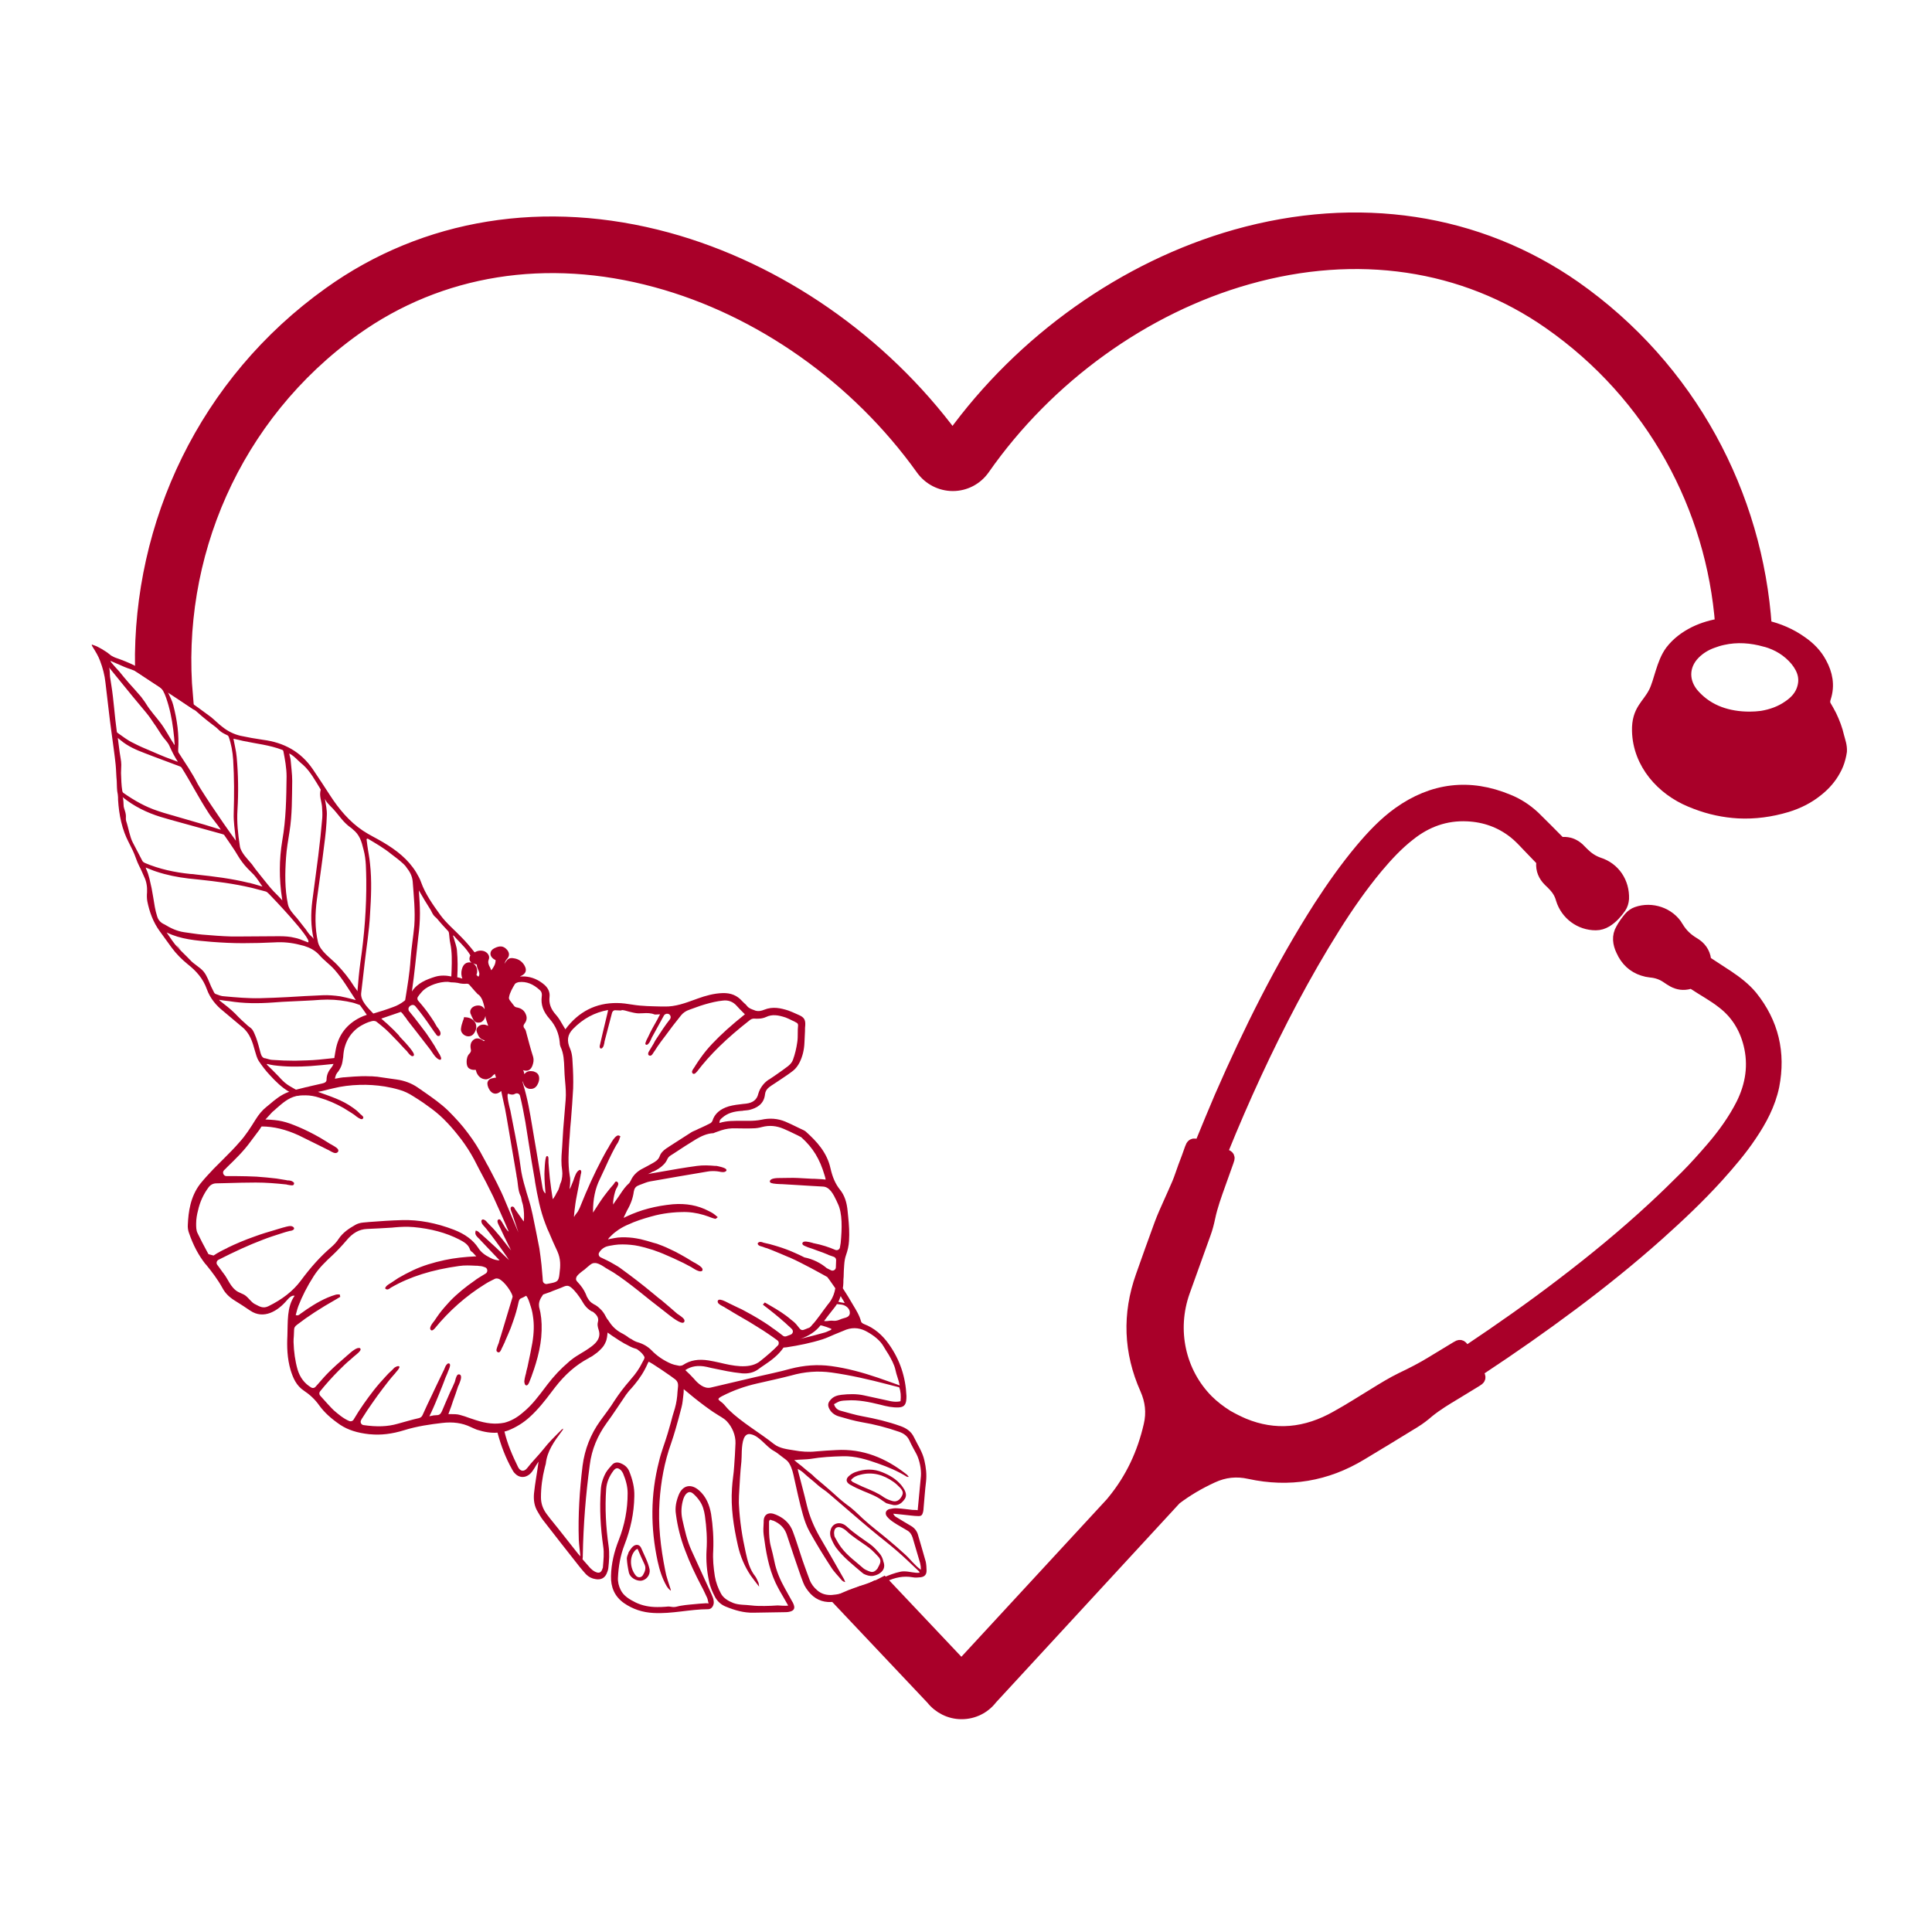 <?xml version="1.0" encoding="utf-8"?>
<!-- Generator: Adobe Illustrator 22.0.0, SVG Export Plug-In . SVG Version: 6.00 Build 0)  -->
<svg version="1.1" id="Layer_1" xmlns="http://www.w3.org/2000/svg" xmlns:xlink="http://www.w3.org/1999/xlink" x="0px" y="0px"
	 viewBox="0 0 720 720" style="enable-background:new 0 0 720 720;" xml:space="preserve">
<style type="text/css">
	.st0{fill:#A90029;}
	.st1{fill:#A90029;stroke:#A90029;stroke-width:5;stroke-miterlimit:10;}
</style>
<path class="st0" d="M328.3,590.3c0.7-0.3,1.3-0.6,2-0.9c3.1-1.5,6.4-2.2,9.8-1.6c1,0.2,2,0.1,3,0c1.5-0.2,2.2-1,2.2-2.5
	c0-1.1-0.1-2.3-0.3-3.3c-0.9-3.3-1.9-6.5-2.8-9.7c-0.4-1.7-1.4-2.9-2.8-3.7c-1.7-1-3.4-2-5-3c-0.5-0.3-1.1-0.5-1.5-1.5
	c2.4,0.2,4.5,0.5,6.6,0.7c0.9,0.1,1.9,0.2,2.8,0.2c1.1,0,1.4-0.4,1.7-1.5c0.1-0.5,0.2-1,0.2-1.6c0.3-3.2,0.5-6.5,0.9-9.7
	c0.3-2.7,0-5.3-0.6-7.9c-0.7-3.2-2.5-5.8-3.9-8.7c-1-2.1-2.7-3.3-4.9-4.1c-4.7-1.7-9.4-2.8-14.3-3.7c-2.7-0.5-5.3-1.3-7.9-2
	c-1.2-0.3-2.2-0.9-2.7-2.5c0.8-0.4,1.5-0.9,2.2-1.1c0.8-0.2,1.8-0.3,2.6-0.3c4.3-0.3,8.4,0.6,12.5,1.6c2.2,0.6,4.5,1.1,6.8,1
	c1.7-0.1,2.5-0.7,2.8-2.4c0.1-0.6,0.1-1.3,0.1-1.9c-0.3-7-2.4-13.4-6.5-19.2c-2.4-3.4-5.4-6.1-9.4-7.6c-0.4-0.2-0.9-0.5-1-0.9
	c-0.6-2.3-1.8-4.2-3-6.2c-1.2-2.1-2.5-4.2-3.8-6.2c0.1-0.7,0.2-1.4,0.2-2.1c0-0.7,0-1.5,0.1-2.2c0-1.4,0.1-2.9,0.2-4.3
	c0.1-1.5,0.3-2.7,0.7-3.8c0.6-1.7,1-3.4,1.1-5.2c0.2-3,0-6.1-0.3-9c-0.1-0.7-0.1-1.3-0.2-2c-0.3-3.5-1.2-6.1-2.9-8.2
	c-1.6-2-2.7-4.4-3.5-7.9c-1.3-5.9-5.1-10-9.1-13.6c-0.3-0.3-0.6-0.4-0.9-0.6c-0.6-0.3-1.3-0.6-1.9-0.9c-1.6-0.8-3.3-1.6-4.9-2.3
	c-2.9-1.2-5.9-1.4-9-0.7c-1.5,0.3-3,0.4-4.6,0.4c-0.9,0-1.8,0-2.6,0c-2.8,0-5.6-0.1-8.4,0.8c0.1-1.1,0.2-1.2,1-1.9
	c2.1-1.9,4.6-2.4,7.1-2.6c0.3,0,0.6,0,0.8-0.1c0.8-0.1,1.6-0.1,2.4-0.3c2.3-0.6,5.3-1.9,5.7-5.8c0.1-1,0.6-1.9,1.5-2.6
	c0.6-0.5,1.3-0.9,1.9-1.3c0.4-0.3,0.8-0.5,1.2-0.8c0.5-0.3,1-0.7,1.5-1c1.5-1,3-2,4.4-3.1c1-0.8,1.8-1.9,2.4-3.1
	c1.1-2.2,1.7-4.7,1.8-7.4c0.1-1.4,0.1-2.8,0.2-4.2c0-0.8,0-1.6,0.1-2.3c0.1-2-0.5-2.9-2.3-3.7c-0.3-0.1-0.6-0.3-0.9-0.4
	c-1-0.5-2.1-0.9-3.1-1.3c-2.8-0.9-5.8-1.6-9-0.3c-1,0.4-2.1,0.7-3.4,0.3l-0.2-0.1c-1.1-0.4-2.1-0.7-2.8-1.6
	c-0.3-0.4-0.7-0.8-1.1-1.1c-0.3-0.3-0.5-0.5-0.8-0.8c-1.8-2-4.1-3-7.2-2.9c-3.3,0.1-6.4,1-9.2,2l-1.1,0.4c-3.6,1.3-7.3,2.7-11.3,2.6
	l-1.1,0c-3.6-0.1-7.3-0.1-10.9-0.7c-1.9-0.3-3.8-0.6-5.7-0.6c-7.9-0.1-14.4,3.2-19.3,9.8c-0.3-0.5-0.6-1-0.9-1.5
	c-0.8-1.4-1.6-2.8-2.6-3.9c-1.9-2.1-2.7-4.2-2.4-6.7c0.2-1.7-0.5-3.2-1.8-4.4c-2.3-2-4.7-3-7.4-3.2c-0.6,0-1.2,0-1.8,0c0,0,0,0,0,0
	c0.1-0.1,0.3-0.2,0.4-0.2c1-0.5,1.5-1,1.7-1.7c0.2-0.7,0-1.4-0.5-2.3c-0.8-1.3-2-2.2-3.5-2.5c-1-0.2-2.2-0.4-3.1,0.8
	c-0.3,0.4-0.6,0.8-0.8,1.2c0.2-0.7,0.5-1.4,1.1-2c0.8-1,0.8-2.1-0.1-3.2c-1.3-1.5-2.7-1.7-4.8-0.6c-0.8,0.4-1.3,1-1.4,1.7
	c-0.1,0.7,0.1,1.3,0.7,1.9c0.3,0.3,0.6,0.5,1,0.7c0.1,0,0.1,0.1,0.2,0.1c0,1.4-0.6,2.5-1.6,3.8l-0.1-0.2c-0.2-0.5-0.4-1-0.7-1.5
	c-0.3-0.8-0.5-1.4-0.2-2.2c0.5-1.1,0-2.3-1.2-3c-0.9-0.5-2.2-0.6-3.4-0.1c-0.2,0.1-0.4,0.2-0.6,0.3c-0.1-0.1-0.1-0.1-0.2-0.2
	c-1.5-1.9-3.1-3.8-4.8-5.5c-2.6-2.7-5.5-5.1-7.8-8.2c-2.8-3.9-5.6-7.8-7.2-12.3c-0.4-1.2-1.1-2.4-1.8-3.6c-3-4.9-7.4-8.3-12.3-11.2
	c-2.5-1.5-5.1-2.7-7.5-4.3c-5.1-3.4-9-8.1-12.3-13.2c-2.1-3.2-4.2-6.5-6.4-9.7c-4.5-6.6-10.8-10-18.6-11c-2.8-0.4-5.6-0.9-8.4-1.5
	c-2.5-0.6-4.7-1.7-6.7-3.3c-1.5-1.1-2.8-2.5-4.3-3.7c-2.8-2.1-5.6-4.1-8.4-6.1L50.1,248c-2.2-1.1-4.5-2-6.8-2.8
	c-0.7-0.2-1.3-0.6-1.9-0.9c-0.7-0.5-1.3-1.1-2-1.5c-0.9-0.6-1.9-1.2-2.9-1.7c-0.7-0.4-1.5-0.6-2.3-0.9c0,0.4,0.2,0.7,0.4,1
	c1,1.6,2,3.2,2.7,5.1c1,2.6,1.7,5.3,2,8.1c0.8,6.3,1.4,12.6,2.3,18.9c0.5,3.9,1.1,7.8,1.5,11.7c0.2,2,0.2,4,0.4,6
	c0.1,1.7,0,3.4,0.4,5.1c0.1,0.6,0.1,1.4,0.1,2c0.1,1.4,0.2,2.7,0.4,4.1c0.4,2.8,1,5.5,2,8.2c0.8,2.2,2,4.3,3,6.4c1,2,1.5,4.1,2.5,6
	c0.7,1.3,1.2,2.6,1.8,3.9c0.9,1.8,1.2,3.8,1.1,5.8c-0.1,1.1-0.1,2.3,0.1,3.4c0.8,4,2.2,7.8,4.6,11.1c1.5,2.1,3,4.1,4.5,6.2
	c1.7,2.3,3.7,4.3,5.9,6.1c3.2,2.5,5.8,5.4,7.2,9.4c1.2,3.3,3.4,6,6.2,8.2c2.3,1.9,4.6,3.9,6.9,5.8c2.9,2.3,3.9,5.6,4.8,8.9
	c0.4,1.3,0.7,2.7,1.5,3.9c1.2,1.8,2.5,3.5,4,5.1c2.2,2.4,4.5,4.7,7.3,6.3c-0.1,0-0.2,0.1-0.4,0.1c-2.7,1-4.9,2.8-7,4.6
	c-0.4,0.3-0.7,0.6-1.1,0.9c-1.5,1.2-2.8,2.7-4.1,4.8c-1.8,2.9-3.7,5.9-6,8.4c-1.8,2.1-3.8,4.1-5.8,6.1c-1.1,1.1-2.3,2.3-3.4,3.4
	l-0.4,0.4c-1.7,1.8-3.4,3.6-5,5.6c-3.7,4.8-4.4,10.6-4.6,15.1c-0.1,1.2,0.1,2.3,0.4,3.1c1.6,4.7,3.6,8.4,6.1,11.6l0.3,0.3
	c2.2,2.7,4.4,5.6,6.1,8.7c1,1.9,2.5,3.4,4.6,4.7c2,1.2,3.9,2.5,5.7,3.7c5.1,3.5,10.4,0.1,13.7-3.8c0.8-0.9,1.8-2,2.9-1.7
	c-3,4.1-2.5,10-2.7,14.9c-0.2,3.9-0.1,8.4,1.2,12.8c0.9,2.9,2.1,5.8,5,7.7c2.1,1.4,4.1,3.2,5.7,5.5c1.9,2.6,4.3,4.8,7.8,7.2
	c2.9,1.9,6.3,3,10.9,3.5c0.1,0,0.2,0,0.2,0c4,0.4,8.2-0.1,12.7-1.5c4.8-1.5,9.8-2.2,14.1-2.7c4.1-0.5,7.6,0,10.7,1.5
	c0.8,0.4,1.6,0.7,2.3,1c2.8,0.9,5.4,1.3,7.7,1.1c1.3,4.8,3,9.4,5.5,13.8c0.3,0.5,0.5,0.9,0.9,1.3c1.6,1.8,3.9,1.9,5.7,0.3
	c1.4-1.3,2-3,3.2-4.6c-0.5,4-1.3,7.9-1.7,11.9c-0.2,2.4,0.1,4.7,1.4,6.8c0.6,1,1.2,2.1,1.9,3c4.5,5.8,9.1,11.7,13.7,17.5
	c0.8,1,1.6,1.9,2.4,2.8c1,1,2.2,1.6,3.6,1.8c1.8,0.3,3.2-0.3,4-1.9c0.3-0.7,0.6-1.4,0.7-2.2c0.3-2.7,0.5-5.5,0.1-8.3
	c-1-7-1.4-14.1-0.9-21.2c0.2-2.6,1.2-4.8,2.7-6.8c0.9-1.2,1.7-1.2,2.8-0.2c0.3,0.3,0.6,0.8,0.8,1.2c1,2.4,1.7,4.8,1.7,7.4
	c0,6-1.1,11.8-3.3,17.4c-1.7,4.3-2.8,8.8-2.9,13.4c-0.1,4.2,1.3,7.6,4.8,10.1c3.3,2.3,7,3.5,11,3.7c6.9,0.4,13.6-1.4,20.4-1.4
	c1.2,0,2-1.1,2.1-2.4c0-0.7-0.1-1.4-0.4-2.1c-0.6-1.6-1.4-3.1-2.1-4.7c-1.9-4.2-3.9-8.5-5.8-12.7c-1.7-3.7-2.5-7.6-3.4-11.5
	c-0.6-2.7-0.4-5.3,0.4-7.8c0.2-0.5,0.4-1,0.7-1.4c0.9-1.2,1.9-1.4,3-0.4c0.9,0.8,1.7,1.7,2.3,2.6c1.2,1.7,1.7,3.6,2,5.6
	c0.6,4.3,0.9,8.6,0.6,12.9c-0.2,3.8,0.1,7.5,0.9,11.3c0.4,2.2,1.3,4.2,2.3,6.1c0.9,1.6,2.2,2.8,3.9,3.5c3.4,1.4,6.8,2.4,10.5,2.3
	c4-0.1,8.1-0.1,12.1-0.2c0.5,0,1-0.1,1.4-0.2c1.5-0.4,1.9-1.2,1.4-2.6c-0.2-0.5-0.4-1-0.7-1.4c-0.8-1.5-1.7-3-2.5-4.5
	c-1.8-3.2-3.3-6.6-4-10.2c-0.4-1.9-0.8-3.7-1.3-5.5c-0.6-2.2-0.7-4.5-0.7-6.7c0-0.9,0-1.7,0-2.6c0-0.3,0.2-0.5,0.3-0.7
	c0.3,0,0.5,0,0.6,0.1c0.2,0.1,0.5,0.2,0.7,0.2c2.3,1,4,2.5,4.9,4.9c0.9,2.6,1.7,5.2,2.6,7.8c0.1,0.3,0.2,0.6,0.3,0.9
	c1.1,3.1,2.1,6.3,3.3,9.4c0.6,1.6,1.6,3,2.8,4.3c2.4,2.5,5.5,3.4,8.8,2.9c0.3-0.1,0.7-0.1,1-0.2l0.2,0.3
	C317.1,594.1,323.5,593,328.3,590.3L328.3,590.3z M335.6,522.2c-1.3,0.3-2.4,0.2-3.6,0c-3.4-0.7-6.7-1.5-10.1-2.2
	c-2.8-0.6-5.6-0.5-8.3-0.2c-1.6,0.2-3,0.6-4.1,1.9c-1,1.1-1.1,2.1-0.4,3.4c0.8,1.5,2.2,2.4,3.7,2.8c2.7,0.8,5.5,1.6,8.3,2.1
	c4.8,0.8,9.4,2,14,3.6c1.7,0.6,3,1.5,3.8,3.2c0.8,1.8,1.8,3.5,2.7,5.2c1.1,2.2,1.8,5.6,1.6,8.1c-0.4,4.2-0.8,8.3-1.2,12.7
	c-0.6-0.1-1.3-0.1-1.9-0.1c-1.9-0.2-3.8-0.5-5.7-0.6c-1-0.1-2,0.1-3,0.3c-1.3,0.4-1.7,1.6-0.9,2.7c0.7,0.9,1.6,1.6,2.5,2.2
	c1.6,1.1,3.4,2,5,3c1.1,0.6,1.7,1.5,2.1,2.7c0.9,3.2,1.9,6.3,2.8,9.5c0.2,0.8,0.3,1.6,0.3,2.5c-2.3-1.6-3.9-3.9-5.9-5.7
	c-2.1-1.9-4.1-3.7-6.3-5.5c-3.2-2.7-6.6-5.2-9.6-8c-1.9-1.8-3.8-3.7-6-5.2c-2-1.5-3.7-3.1-5.6-4.8c-1.8-1.6-3.6-3.1-5.5-4.7
	c-0.8-0.6-1.3-1.3-2.1-1.9c-0.9-0.7-1.8-1.4-2.7-2.2c-1.1-1-2.4-1.8-3.5-2.9c0.7,0,1,0,1.4-0.1c1.5-0.1,3.1-0.1,4.6-0.3
	c4.1-0.7,8.1-0.9,12.2-1c4.5-0.1,8.8,1.2,13,2.7c3.7,1.3,7.3,2.8,10.7,4.9c0.1,0.1,0.3,0.1,0.8,0.1c-0.4-0.4-0.5-0.7-0.8-0.9
	c-7.7-6.1-16.3-9.7-26.3-9.1c-2.5,0.1-5,0.3-7.5,0.5c-2.7,0.3-5.5,0.1-8.2-0.4c-2.5-0.4-5.3-0.7-7.4-2.3c-5.4-4.3-12.1-8.1-17-12.9
	c-0.8-0.8-1.5-1.8-2.3-2.5c-0.5-0.4-1-0.7-1.4-1.2c-0.4-0.5,1.3-1.3,1.5-1.4c4.1-2.1,8.4-3.6,12.8-4.6c4.3-1,8.6-1.9,12.8-3
	c4.9-1.4,9.9-1.8,15-1.1c7.1,1,14,2.6,20.9,4.4c1.4,0.4,2.8,0.7,4.3,1.1C335.7,518.5,335.8,520.3,335.6,522.2z M323.3,496.4
	c2.3,1.3,4.7,3.1,6,5.4c0.6,1,1.2,2,1.8,2.9c1,1.7,2.2,3.9,2.6,5.8c0.4,2,1.2,3.7,1.6,5.8c-2.9-1-5.5-2-8.2-2.9
	c-5.6-1.9-11.4-3.5-17.3-4.3c-5.1-0.7-10.2-0.3-15.2,1c-4.3,1.2-8.8,2.1-13.1,3.1c-5.5,1.3-11.1,2.6-16.6,3.9
	c-2.5,0.6-4.8-1.5-6.3-3.3c-1-1.1-2.1-2.2-3.2-3.2c2.2-1.5,4.8-1.9,8-1.2l1.7,0.4c1.9,0.4,3.9,0.8,5.9,1.2c1.6,0.3,3.5,0.6,5.5,0.8
	c2.4,0.2,4.5-0.3,6.2-1.6c0.6-0.5,1.3-0.9,2-1.4c2.7-1.8,5.4-3.8,7.3-6.6c0.4,0,0.7-0.1,1.1-0.1c4.6-0.7,9.1-1.6,13.5-3
	c1.5-0.5,3-1.2,4.4-1.8c1.5-0.6,3-1.2,4.4-1.8C318.3,494.5,320.9,495,323.3,496.4z M298.2,499c3.4-1.2,5.8-2.8,7.6-5.1
	c0.5,0.1,1,0.2,1.5,0.4c0.8,0.2,1.6,0.6,2.5,0.9c0,0.1,0,0.3-0.1,0.4c-0.8,0.3-1.6,0.8-2.4,1c-2.9,0.8-5.8,1.6-8.8,2.3
	C298.4,499,298.3,499,298.2,499z M316.7,489.1c0,0.1,0,0.2,0,0.4c-0.2,1.3-1.4,1.5-2.4,1.8c-0.9,0.2-1.8,0.8-2.8,0.9
	c-0.8,0.1-1.4-0.1-2.2,0c-0.7,0.1-1.5,0.2-2.2,0.1c0.5-0.7,1.1-1.4,1.6-2.1c0.7-0.9,1.5-1.9,2.2-2.8c0.3-0.4,0.7-0.9,1-1.4
	c0.6,0.1,1.2,0.1,1.8,0.2C315.1,486.4,316.7,487.6,316.7,489.1z M314.2,484.5c0.2,0.3,0.3,0.6,0.6,1.1c-0.7-0.1-1.2-0.2-1.7-0.3
	c-0.2-0.1-0.5-0.1-0.7-0.2c0.1-0.2,0.2-0.3,0.3-0.5c0.2-0.5,0.4-1,0.6-1.6C313.6,483.6,313.9,484.1,314.2,484.5z M268.9,421.2
	c1.6-0.5,3.3-0.8,5.5-0.7c2.1,0,4.1,0.1,6.1,0c1.3,0,2.4-0.2,3.5-0.5c2.7-0.7,5.3-0.5,8.1,0.7c1.4,0.6,2.9,1.3,4.3,2
	c0.6,0.3,1.1,0.5,1.8,0.9c0.2,0.1,0.4,0.2,0.5,0.3c4.3,3.9,6.8,8,8.6,14.1c0.2,0.5,0.3,1.1,0.4,1.6c-0.7-0.1-1.9-0.2-4.2-0.3
	c-0.4,0-0.6,0-0.7,0c-2-0.1-3.8-0.2-5.5-0.3c-2-0.1-3.9,0-5.7,0c-0.1,0-0.3,0-0.5,0c-1.9,0-4,0.1-4.2,1.2c0,0.1,0,0.3,0.1,0.4
	c0.3,0.4,1.4,0.6,4.1,0.7c0.2,0,0.3,0,0.4,0c1.7,0.1,3.4,0.2,5.1,0.3c4,0.3,7.2,0.4,10.1,0.6c2.5,0.1,3.9,2.9,5,5.2
	c0.2,0.4,0.3,0.7,0.5,1.1c1.8,3.6,1.6,9.4,1.1,14.7c-0.1,0.7-0.2,1.3-0.3,1.8c-0.2,0.7-1,1.1-1.7,0.8c-2.3-1-5-1.9-8.1-2.5
	c-0.1,0-0.2,0-0.3-0.1c-1.8-0.5-3.1-0.7-3.6-0.3c-0.2,0.1-0.2,0.3-0.3,0.5c0,0.7,1.1,1,1.8,1.3l0.2,0.1c1.2,0.4,2.5,0.8,3.7,1.3
	c1.4,0.5,2.6,0.9,3.7,1.4c0.1,0,0.2,0.1,0.4,0.2c0.8,0.3,1.5,0.5,2,0.7c0.5,0.2,0.8,0.7,0.8,1.2l-0.1,2.7c0,0.9-1,1.5-1.8,1.1
	c-0.5-0.3-1.1-0.5-1.6-0.8c-2.2-1.9-5.2-3.4-8.3-4c-1.2-0.6-2.4-1.2-3.6-1.7c-2-0.9-4.1-1.7-6.4-2.4c-0.3-0.1-0.6-0.2-1-0.3
	c-1.2-0.4-2.5-0.7-3.9-1c0,0,0,0,0,0c-0.1,0-0.3-0.1-0.4-0.1c-0.5-0.2-1.1-0.4-1.6-0.2c-0.4,0.2-0.6,0.4-0.5,0.7
	c0,0.1,0,0.1,0.1,0.2c0.2,0.4,0.8,0.6,1.6,0.8c0.1,0,0.2,0.1,0.3,0.1c0.5,0.2,1,0.4,1.5,0.5c0.6,0.2,1.2,0.5,1.8,0.7
	c2,0.8,4.1,1.7,6.2,2.6c0.1,0,0.2,0.1,0.3,0.1c1.4,0.6,2.8,1.3,4.2,2c2.6,1.3,5.2,2.7,8.1,4.3c0.6,0.3,1.2,0.7,1.8,1
	c0.3,0.4,0.6,0.8,0.9,1.2c0.7,1,1.4,2,2.1,3c-0.3,1.8-0.9,3.3-1.7,4.6c-0.1,0.2-0.3,0.4-0.5,0.7c-0.1,0.2-0.2,0.3-0.4,0.5
	c-0.6,0.8-1.2,1.6-1.8,2.4c-0.9,1.3-1.9,2.6-2.9,3.9c-0.4,0.5-0.8,1-1.3,1.5c-0.2,0.3-0.5,0.6-0.7,0.8c-0.1,0.1-0.3,0.2-0.4,0.3
	c-0.3,0.1-0.9,0.3-1.3,0.5c-0.3,0.1-0.6,0.2-0.8,0.3c-0.5,0.2-1.1,0-1.4-0.4c-0.4-0.5-0.9-1.1-1.3-1.6c-0.6-0.7-1.3-1.3-2-1.8
	c-2.3-2-4.9-3.6-7.5-5.1c-0.6-0.4-1.3-0.7-1.9-1.1l-0.4-0.2l-0.7,0.8l0.9,0.7l1.3,1c1.4,1.1,2.9,2.3,4.3,3.5
	c0.3,0.3,0.6,0.5,0.9,0.8c0.6,0.5,1.3,1.1,1.9,1.7c0.5,0.4,1,0.9,1.5,1.4c0.7,0.7,0.4,1.8-0.5,2.1l-1.6,0.6
	c-0.4,0.1-0.8,0.1-1.2-0.2c-1-0.8-2.1-1.6-3.2-2.4c-0.6-0.4-1.2-0.8-1.8-1.3c-2.8-1.9-5.8-3.7-9-5.4c-0.9-0.5-1.8-1-2.8-1.4
	c-1-0.5-2.1-1-3.1-1.5c-0.1,0-0.2-0.1-0.4-0.2c-1.7-0.9-2.9-1.4-3.6-1.2c-0.2,0.1-0.4,0.2-0.4,0.4c-0.1,0.3,0,0.6,0.2,0.9
	c0.5,0.5,1.2,0.9,1.8,1.2c0.2,0.1,0.5,0.2,0.7,0.4c0.7,0.4,1.5,0.9,2.2,1.3c0.3,0.2,0.5,0.3,0.8,0.5c0.6,0.3,1.1,0.7,1.7,1
	c1.4,0.8,2.9,1.7,4.3,2.5c1.9,1.2,3.6,2.2,5.3,3.3c0.6,0.4,1.2,0.8,1.8,1.2c1.2,0.8,2.3,1.6,3.4,2.4c0.4,0.3,0.6,0.7,0.5,1.2
	c0,0.3-0.1,0.5-0.3,0.7c-0.4,0.4-0.9,0.9-1.4,1.4c-2.1,2-5.1,4.4-5.8,4.9c-3.9,2.5-9.6,1.3-14.6,0.1c-1.4-0.3-2.7-0.6-4-0.8
	c-3.8-0.6-6.8-0.1-9.4,1.6c-0.4,0.3-1,0.4-1.5,0.4c0,0,0,0,0,0c-0.7-0.1-1.3-0.3-1.9-0.4c-0.4-0.1-0.9-0.3-1.2-0.4
	c-2.8-1.2-5.3-2.9-7.3-5c-1.4-1.4-3.1-2.4-5.2-3c-0.7-0.2-1.5-0.6-2.2-1.1c-0.2-0.1-0.4-0.2-0.6-0.3c-0.3-0.2-0.7-0.4-1-0.7
	c-0.5-0.3-1-0.7-1.6-1c-1-0.5-2-1.1-2.9-1.9c-0.8-0.7-1.6-1.6-2.3-2.7c-0.1-0.1-0.1-0.2-0.2-0.3c-0.1-0.1-0.1-0.2-0.2-0.3
	c-0.1-0.1-0.1-0.1-0.2-0.2c-0.2-0.3-0.3-0.5-0.5-0.8c0-0.1-0.1-0.1-0.1-0.2c-0.6-1.2-1.3-2.2-2.2-3c-0.7-0.7-1.5-1.3-2.4-1.7
	c0,0-0.1,0-0.1-0.1c-0.8-0.4-1.5-1.1-2-2c-0.1-0.2-0.3-0.5-0.4-0.7c-0.1-0.3-0.3-0.7-0.4-1c-0.7-1.6-1.7-3-3.1-4.5
	c-0.4-0.4-0.6-0.8-0.5-1.3c0.1-1,1.5-2,2.5-2.8c0.2-0.2,0.5-0.3,0.7-0.5c0,0,0,0,0.1-0.1c0.2-0.2,0.5-0.4,0.8-0.7
	c0.7-0.6,1.5-1.3,2.1-1.5c0.3-0.1,0.6-0.1,1-0.1c0.4,0,0.8,0.2,1.2,0.3c0.7,0.3,1.4,0.7,2,1.1c0.2,0.1,0.4,0.3,0.6,0.4
	c0.2,0.1,0.3,0.2,0.5,0.3c0.8,0.5,1.6,0.9,2.4,1.4c3.1,2,6.1,4.3,9.4,6.9l1.5,1.2c1.7,1.4,3.5,2.8,5.3,4.2c0.6,0.5,1.2,0.9,1.8,1.4
	c0.9,0.7,1.9,1.5,2.8,2.2c4.2,3.3,5.1,2.9,5.3,2.8c0.2-0.1,0.4-0.3,0.4-0.6c0.1-0.8-1.1-1.6-2.1-2.3c-0.3-0.2-0.5-0.3-0.6-0.4
	c-1-0.9-2-1.7-3-2.6c-0.7-0.6-1.4-1.2-2-1.7c-0.7-0.6-1.3-1.1-2-1.6c-0.8-0.7-1.6-1.3-2.3-1.9c-3.6-3-7.5-6-11.5-8.9
	c-0.9-0.7-1.9-1.3-3-1.9c-0.8-0.5-1.6-0.9-2.4-1.3c-0.8-0.4-1.5-0.7-2.3-1.1c-0.7-0.3-1-1.2-0.6-1.8c0.7-1.2,1.9-2.1,3.3-2.4
	c0.3-0.1,0.6-0.1,1-0.2c0.9-0.2,1.9-0.3,2.9-0.4c2-0.1,4,0,6.1,0.3c0.5,0.1,1,0.2,1.6,0.3c1.4,0.3,2.9,0.7,4.4,1.2
	c0.1,0,0.2,0.1,0.4,0.1c0.5,0.2,1,0.3,1.4,0.5c1.8,0.6,3.6,1.4,5.4,2.2c0.7,0.3,1.4,0.6,2.2,1c1.8,0.8,3.6,1.7,5.6,2.8
	c0.2,0.1,0.5,0.3,0.8,0.5c0.8,0.5,1.7,1,2.5,1.1c0,0,0,0,0,0c0.5,0,0.8-0.1,0.9-0.4c0.1-0.3,0-0.7-0.4-1.1c-0.7-0.7-1.5-1.1-2.3-1.6
	c-0.4-0.2-0.8-0.4-1.1-0.6c-1.6-1-3.1-1.9-4.6-2.7c-0.1-0.1-0.2-0.1-0.4-0.2c-0.7-0.4-1.4-0.8-2.1-1.1c-1.8-0.9-3.6-1.7-5.3-2.3
	c-0.5-0.2-1-0.4-1.5-0.5c-0.1,0-0.3-0.1-0.4-0.1c-1.6-0.5-3.3-1-5-1.4c-0.5-0.1-1.1-0.2-1.6-0.3c-1.7-0.3-3.4-0.4-5.2-0.4
	c-0.5,0-1.1,0.1-1.6,0.1c-0.4,0.1-0.9,0.1-1.3,0.2c-0.5,0.1-1,0.2-1.6,0.3c-0.3,0.1-0.5,0.1-0.8,0.2c0.3-0.6,0.7-0.9,1.1-1.3
	l0.2-0.2c0.8-0.8,1.7-1.5,2.6-2.1c1.2-0.8,2.5-1.5,4-2.1c0.5-0.2,1.1-0.5,1.6-0.7c2.8-1.1,5.6-1.9,8.3-2.6c2.1-0.5,4.1-0.8,6.1-1
	c1.2-0.1,2.4-0.2,3.6-0.2c2.8-0.1,5.5,0.3,8.2,1.1c0.6,0.2,1.2,0.4,1.8,0.6c0.2,0.1,0.3,0.1,0.5,0.2c0.5,0.2,1.1,0.4,1.5,0.5
	l0.4,0.1c0.2,0.1,0.4-0.1,0.5-0.2l0.5-0.4l-0.6-0.5c-0.2-0.2-0.6-0.5-0.9-0.7c0,0-0.1-0.1-0.1-0.1c-0.6-0.4-1.2-0.7-1.8-1
	c-4-2.1-8.4-2.9-13.4-2.5c-3.1,0.3-6.1,0.8-9.1,1.6c-2.7,0.7-5.4,1.7-8,2.9c-0.3,0.2-0.7,0.3-1,0.5c-0.1,0-0.1,0.1-0.2,0.1
	c0.1-0.2,0.2-0.3,0.2-0.5c0.4-0.8,0.7-1.5,1.1-2.3c1.4-2.4,2.2-4.7,2.5-7c0.2-1.2,0.7-1.9,1.7-2.3c0.3-0.1,0.6-0.3,1-0.4
	c1.1-0.4,2.2-0.9,3.3-1.1c6.7-1.2,13.8-2.4,21.5-3.7c1.1-0.2,2.3-0.2,3.5-0.1c0.2,0,0.4,0.1,0.7,0.1c0.9,0.2,2,0.4,2.6-0.1
	c0.2-0.1,0.3-0.3,0.2-0.6c-0.2-0.8-3.7-1.4-3.7-1.4l-0.5,0c-2.2-0.2-4.5-0.3-6.7,0c-4.5,0.6-9.1,1.4-13.6,2.2l-2.9,0.5
	c-0.5,0.1-1.1,0.2-1.6,0.3c-0.1,0-0.2,0.1-0.3,0.1c0.4-0.2,0.8-0.4,1.2-0.6c0.3-0.2,0.7-0.4,1.1-0.5c0.6-0.3,1.2-0.6,1.8-1
	c1.5-1,2.6-2.1,3.2-3.5c0.2-0.5,0.7-1.1,1.4-1.5l1.1-0.7c2.7-1.8,5.5-3.6,8.3-5.3c1.9-1.1,4-2.1,6.4-2.2
	C266.5,422,267.8,421.6,268.9,421.2z M213.5,383.5c3.8-3.9,8.1-6.2,13.1-7.1l0,0.1c-0.1,0.4-0.1,0.7-0.2,1l-1.8,7.5
	c-0.3,1.3-0.6,2.6-0.9,3.9l0,0.1c-0.2,0.6-0.4,1.4,0.1,1.7c0.1,0.1,0.3,0.1,0.4,0c0.3-0.1,0.6-0.6,0.7-0.8c0.1-0.3,0.2-0.7,0.3-1.1
	c0-0.2,0.1-0.5,0.1-0.7l2.8-10.7c0.2-0.6,0.7-1,1.3-0.9l2.4,0.1l-0.4-0.2c1,0,2,0.3,3,0.6c0.9,0.2,1.9,0.5,2.9,0.6
	c0.7,0.1,1.5,0,2.3,0c1.5-0.1,3.1-0.1,4.4,0.5l0,0l0,0l0,0l0.1-0.2l0,0.2l1.9-0.1c-0.3,0.6-0.7,1.2-1,1.9c-1.2,2.1-2.4,4.2-3.4,6.4
	c-0.1,0.2-0.2,0.4-0.3,0.6c-0.3,0.5-0.5,1-0.7,1.6c-0.1,0.3-0.2,0.6,0.1,0.8c0.3,0.2,0.6,0,0.8-0.2c0.5-0.4,0.8-1.1,1.1-1.7
	c0.1-0.3,0.2-0.5,0.3-0.7l4.5-8.2c0.2-0.4,0.6-0.6,1-0.7l0.2,0c1.1-0.1,1.7,1.2,1.1,2c-1.8,2.3-3.4,4.7-5,7.2
	c-0.4,0.6-0.8,1.2-1.1,1.9c-0.6,1-1.2,2-1.8,3c-0.2,0.3-0.4,0.9-0.1,1.3c0.1,0.1,0.4,0.3,0.8,0.2c0.4-0.1,0.7-0.6,0.9-0.9
	c0.1-0.1,0.1-0.2,0.1-0.2c0.5-0.7,1-1.4,1.4-2.1c0.9-1.3,1.9-2.7,3-4.1c1.8-2.5,3.8-5.1,5.9-7.7c0.8-1,1.9-1.7,3.1-2.1
	c0.9-0.3,1.7-0.6,2.5-0.9c1.1-0.4,2.2-0.8,3.3-1.1c2.4-0.7,4.6-1.2,6.6-1.4c2.1-0.3,3.9,0.4,5.3,2c0.7,0.8,1.4,1.5,2.2,2.3
	c0.3,0.3,0.5,0.5,0.8,0.8c-5,4-8.9,7.5-12.2,11c-1.6,1.7-3,3.4-4.2,5.1c-0.7,0.9-1.3,1.9-1.9,2.8c-0.1,0.1-0.2,0.3-0.3,0.5
	c-0.6,0.9-1.2,1.6-1.1,2.2c0.1,0.3,0.3,0.6,0.6,0.6c0.6,0,0.9-0.5,1.2-0.8l0.1-0.1c4.8-6.3,10.8-12.2,19.6-19.1
	c0.5-0.4,1-0.6,1.6-0.6c1.3,0.1,3,0.1,4.5-0.6c2.3-1.1,4.6-0.7,7.3,0.2c0.8,0.3,1.6,0.7,2.4,1.1c0.5,0.2,0.9,0.4,1.4,0.7
	c0.7,0.3,0.9,0.7,0.8,1.4c-0.1,0.8-0.1,1.7-0.1,2.5c0,1.2,0,2.4-0.2,3.6c-0.3,2.1-0.8,4.3-1.6,6.5c-0.3,0.8-0.9,1.6-1.8,2.3
	c-1.3,1-2.7,2-4,2.9c-0.4,0.3-0.9,0.6-1.3,0.9c-0.4,0.3-0.8,0.5-1.2,0.8c-0.3,0.2-0.5,0.4-0.8,0.5c-1.8,1.2-3.2,3.1-3.8,5.2
	c-0.5,2.2-2,3.4-4.6,3.7l-1,0.1c-1.8,0.2-3.6,0.4-5.4,0.9c-3.3,1-5.3,2.8-6.1,5.4c-0.1,0.3-0.4,0.6-0.6,0.8
	c-1.3,0.7-2.6,1.3-3.9,1.9l-0.5,0.2c-0.3,0.2-0.7,0.3-1,0.5c-0.6,0.3-1.3,0.5-1.9,0.9c-2.7,1.7-5.4,3.5-8.1,5.2l-1.2,0.8
	c-1.2,0.8-2.1,1.8-2.5,3c-0.5,1.3-1.7,2-2.8,2.6c-1.2,0.7-2.4,1.3-3.7,2l-0.2,0.1c-1.8,1-3.2,2.4-4,4.2c-0.2,0.4-0.4,0.7-0.6,1
	c-1.4,1.2-2.4,2.7-3.4,4.2c-0.3,0.5-0.7,1-1.1,1.6c-0.5,0.7-1,1.4-1.5,2.2l0,0c0-0.1,0-0.2,0-0.3c0-0.3,0-0.6,0-0.7
	c0.1-0.9,0.2-1.7,0.4-2.5c0.2-0.8,0.4-1.6,0.7-2.3c0.1-0.1,0.2-0.3,0.3-0.5c0.3-0.6,0.8-1.4,0.3-2c-0.2-0.2-0.4-0.3-0.5-0.3
	c-0.4,0-0.6,0.4-0.8,0.7c-0.1,0.1-0.1,0.2-0.1,0.2c-0.4,0.5-0.9,1-1.3,1.5c-0.8,1-1.6,2-2.5,3.2c-1.4,1.9-2.6,3.9-4,6
	c0-0.2,0-0.3,0-0.4c0-4.6,0.8-8.6,2.6-12.2c0.7-1.5,1.4-3,2.1-4.5c0.7-1.6,1.5-3.3,2.3-4.9c0.6-1.1,1.1-2.2,1.7-3.2l0.4-0.6
	c0.2-0.3,0.4-0.7,0.5-1c0.2-0.3,0.2-0.6,0.3-0.8c0-0.2,0.1-0.4,0.2-0.5l0.1-0.3l-0.3-0.2c-0.3-0.2-0.7-0.2-1,0c-1,0.6-1.8,2-2.5,3.2
	c-0.2,0.3-0.4,0.6-0.5,0.9c-0.9,1.4-1.7,2.9-2.6,4.6c-2.8,5.3-5.4,11-8,17.5c-0.2,0.5-0.4,1-0.7,1.5c-0.1,0.2-0.2,0.5-0.4,0.7
	l-0.3,0.4c-0.1,0.1-0.2,0.3-0.3,0.4c-0.2,0.3-0.5,0.6-0.6,1c0-0.1-0.1-0.1-0.1-0.2c0.1-0.7,0.1-1.4,0.2-2.1c0.2-1.6,0.4-3.4,0.8-5.3
	c0.3-1.5,0.6-3.2,1-5.2l0-0.2c0.2-0.8,0.3-1.7,0.5-2.6c0,0,0-0.1,0-0.1c0.3-0.9,0.3-1.4,0-1.7c-0.1,0-0.1-0.1-0.2-0.1
	c-0.1,0-0.3,0-0.4,0.1c-1,0.6-1.4,1.9-1.8,2.9c-0.1,0.3-0.2,0.6-0.3,0.9l-0.4,1c-0.3,0.8-0.6,1.5-1,2.3c0-0.4,0-0.9,0.1-1.3
	c0.1-1.3,0.2-2.6-0.1-3.9c-0.7-4.4-0.4-8.9-0.1-13.3l0.1-1.1c0.1-2.1,0.3-4.3,0.5-6.4c0.3-3.8,0.6-7.7,0.8-11.6
	c0.1-3.1,0-6.3-0.2-9.4l-0.1-1.7c-0.1-1.2-0.3-2.4-0.8-3.6C211.1,387.8,211.5,385.6,213.5,383.5z M189.7,371.6
	c0.3-1.7,1.3-3.4,2.2-4.9c0.2-0.3,0.9-0.6,1.5-0.7c2.8-0.3,5.3,0.7,7.8,3c0.8,0.7,0.8,1.7,0.7,2.3c-0.4,3.1,0.5,5.7,3,8.5
	c2.2,2.5,3.4,5.4,3.7,8.7l0,0.1c0,0.5,0.1,1,0.3,1.5c1.2,2.5,1.3,5.3,1.4,8c0,0.8,0.1,1.5,0.1,2.3c0.1,0.9,0.1,1.8,0.2,2.6
	c0.2,2.2,0.4,4.6,0.2,6.9c-0.3,3.4-0.6,7-0.9,10.9c-0.1,2.2-0.3,4.4-0.4,6.6c0,0.5-0.1,0.9-0.1,1.4c-0.2,2.4-0.3,4.9,0.1,7.4
	c0.2,1.3,0,3.3-0.5,4.5c0,0.1-0.1,0.1-0.1,0.2c-0.2,0.5-0.3,0.9-0.4,1.3c-0.2,0.7-0.4,1.3-0.8,1.9c-0.2,0.3-0.4,0.7-0.6,1.1
	c-0.1,0.2-0.2,0.5-0.4,0.7c-0.1,0.1-0.2,0.3-0.3,0.5c-0.1,0.2-0.3,0.3-0.4,0.5c-0.4-2.5-0.8-5.1-1.1-7.9c-0.1-1.4-0.3-3-0.4-4.5
	c-0.1-0.8-0.1-1.5-0.1-2.3c0,0,0-0.1,0-0.2c0-0.4,0-0.9-0.3-1.1l-0.2-0.1l-0.2,0.1c-0.7,0.4-0.8,6.6-0.8,6.7c0,2.4,0.2,4.8,0.4,7.2
	c-0.6-0.5-0.9-1.1-1.1-2.1c-0.8-4.6-1.5-9.2-2.3-13.8c-0.5-3.1-1.1-6.2-1.6-9.4c-0.8-4.8-1.7-10.2-3.3-15.3c-0.1-0.4-0.2-0.7-0.2-1
	l0.1-0.3c0,0.1,0,0.1,0,0.2c0.3,1.6,1.1,2.5,2.5,2.7c0.1,0,0.1,0,0.1,0c1.3,0.1,2.3-0.5,2.9-1.8c0.8-1.5,0.7-3.2-0.2-4
	c-0.3-0.3-0.8-0.5-1.3-0.7c-1.6-0.3-2.6-0.1-3.5,1c-0.1-0.6-0.2-1.2-0.5-1.5c0.3,0.1,0.6,0.2,0.9,0.2c0.9,0.1,2.1-0.2,2.7-2.1
	c0.3-0.9,0.5-1.9,0.2-3c-1-3.1-1.8-6.2-2.6-9.2c-0.1-0.5-0.3-1.1-0.7-1.5c-0.4-0.5-0.4-1.1,0-1.6c0.7-0.9,1.2-2.1,0.6-3.5
	c-0.7-1.9-2.3-2.5-3.6-2.7c-0.3-0.1-0.5-0.2-0.7-0.4l-1.7-2.2C189.7,372.3,189.6,372,189.7,371.6z M189.3,407.6
	C189.3,407.6,189.3,407.6,189.3,407.6c0.2,0,0.3,0,0.4,0.1c0.9,0.3,1.6,0.3,2.1,0c0,0,0,0,0,0c0.8-0.5,1.8-0.2,2,0.7
	c0.8,3.2,1.4,6.5,2,9.8c0.4,2.5,0.8,5.1,1.2,7.6c0.7,4.6,1.5,9.3,2.3,13.9l0.1,0.8c0.9,5.2,1.9,10.6,3.9,15.7
	c0.2,0.6,0.5,1.2,0.7,1.8c0.2,0.4,0.4,0.9,0.6,1.3c1,2.4,2,4.7,3.1,7c1.3,2.9,1.2,5.4,0.8,8.4c-0.3,3-0.9,3.1-4.2,3.7
	c-0.2,0-0.4,0.1-0.5,0.1c-0.7,0.1-1.4-0.4-1.5-1.1l-0.1-1.4c-0.1-1.5-0.3-3.1-0.4-4.6c-0.2-2-0.5-4.1-0.8-6.2
	c-0.8-4-1.6-8.3-2.5-12.5c-0.1-0.4-0.2-0.9-0.3-1.3c-0.5-2.4-1.3-4.8-2-7.1l-0.3-1.1c-1-3.3-1.6-5.9-1.9-8.4
	c-0.5-3.8-1.2-7.6-2-11.7c-0.6-2.9-1.1-5.8-1.7-8.7c0-0.2-0.1-0.5-0.2-0.9C188.9,408.8,189.1,407.8,189.3,407.6z M180.5,375.2
	c0.1,0.3,0.1,0.6,0.1,0.9c-0.6-1.1-1.7-1.6-3.2-1.3c-0.9,0.2-1.6,0.7-1.9,1.3c-0.3,0.5-0.3,1-0.2,1.5c0.3,0.8,0.7,1.6,1.1,2.4
	c0.4,0.7,1,1.1,1.7,1.1c0.3,0,0.6,0,1-0.1c0.9-0.3,1.6-1.3,1.8-2.4c0,0.3,0.1,0.5,0.1,0.8c0.1,0.4,0.2,0.7,0.3,1l0.1,0.3
	c0.2,0.5,0.3,0.9,0.5,1.5l0,0.1c-0.4-0.2-0.8-0.3-1.1-0.4c-1.1-0.2-2.1,0.1-2.8,0.9c-0.7,0.8-0.4,1.6-0.1,2.3l0.1,0.2
	c0.5,1.4,1.4,2.2,2.7,2.4l-0.4,0.3c-0.8-0.6-2.3-1.6-3.7-0.6c-1.4,1-1.4,2.5-1.1,3.8c0.1,0.5-0.1,0.9-0.4,1.3
	c-1,0.9-1.2,2.2-1.2,3.2c0,1,0.2,1.8,0.7,2.3c0.6,0.5,1.4,0.8,2.4,0.7c0.1,0,0.2,0,0.3,0c0,0.1,0.1,0.2,0.1,0.3
	c0.1,0.4,0.2,0.8,0.4,1.1c0.6,1.2,1.7,2,2.9,2.1c0.5,0.1,0.9,0,1.3-0.2c0.6-0.2,1.1-0.5,1.6-1.1c0.2-0.2,0.4-0.4,0.7-0.6
	c0,0,0,0,0.1-0.1l0.4,1.2l0.1,0.2c-0.1,0-0.1,0-0.2,0c-0.2,0-0.4,0.1-0.6,0.1c-0.9,0.2-2,0.3-2.4,1.6c-0.2,0.7,0.1,1.9,0.7,2.8
	c0.3,0.5,0.7,0.9,1,1.1c1.3,0.8,2.4,0.2,3.4-0.6l0.3,1.5c0.4,1.7,0.7,3.4,1.1,5c0.2,1.1,0.4,2.2,0.6,3.3l3.5,20.5
	c0.1,0.4,0.1,0.8,0.2,1.2l0,0.2c0.6,2.4,0.4,5.1,1.5,7.4c0.1,0.2,0.2,0.4,0.2,0.6c0.1,0.5,0.2,0.9,0.3,1.4c0,0.1,0,0.2,0.1,0.3
	c0.1,0.4,0.2,0.7,0.3,1.1c0.4,1.9,0.5,4.3,0.3,6.1c-0.1-0.2-0.3-0.3-0.4-0.5c-0.1-0.1-0.2-0.2-0.2-0.3l-2.6-3.7c0,0-0.1-0.1-0.1-0.2
	c-0.2-0.4-0.4-0.7-0.7-0.8c-0.4-0.1-0.6,0-0.7,0.1c-0.4,0.4-0.2,1.1,0.3,2.3l2.4,7.2l-0.6-1.4c-1.4-3.3-2.8-6.7-4.2-10
	c-1.9-4.7-4.4-9.3-6.7-13.7c0,0,0-0.1-0.1-0.1c-0.5-0.9-0.9-1.8-1.4-2.6c-1.7-3.3-3.6-6.3-5.8-9.2c-2.2-3-4.7-5.7-7.4-8.4
	c-2.7-2.6-5.7-4.7-8.7-6.8c-0.5-0.3-1-0.7-1.4-1l-0.2-0.1l-1-0.7c-2.3-1.6-5-2.6-7.9-3c-1.2-0.2-2.4-0.3-3.5-0.5l-2.8-0.4
	c-0.6-0.1-1.2-0.2-1.8-0.2c-0.7-0.1-1.4-0.1-2.1-0.1c-1.9-0.1-3.7,0-5.6,0.1c-1.3,0.1-2.6,0.2-3.9,0.3l-0.2,0
	c-0.8,0.1-1.6,0.2-2.4,0.4c-0.2,0-0.4,0.1-0.7,0.1c0.1-0.5,0.3-1.1,0.4-1.4c0-0.1,0.1-0.2,0.1-0.2c0.2-0.4,0.4-0.7,0.7-1
	c0.1-0.2,0.3-0.4,0.4-0.6c0.5-0.8,1-1.8,1.2-3c0,0,0,0,0,0c0.1-0.6,0.2-1.2,0.3-1.9c0,0,0-0.1,0-0.1c0.1-1.5,0.3-2.8,0.7-4
	c0.8-2.6,2.3-4.8,4.4-6.5c1-0.8,2.1-1.4,3.4-2c0.6-0.3,1.3-0.5,2-0.7c0.1,0,0.3-0.1,0.4-0.1c0.7-0.1,1.3,0,1.8,0.5
	c0.5,0.4,1,0.8,1.5,1.2c1,0.8,2,1.7,2.9,2.6c0,0,0.1,0.1,0.1,0.1c1.1,1.1,2.1,2.2,3.1,3.2c0.5,0.5,0.9,0.9,1.3,1.4l1.4,1.5l0.8,0.8
	c0,0,0.1,0.1,0.2,0.3c0.8,1,1.3,1.5,1.8,1.5c0.1,0,0.3,0,0.4-0.1c0.4-0.4,0.4-1.1-3.1-5c-0.5-0.5-1-1.1-1.6-1.7
	c-0.2-0.2-0.4-0.4-0.6-0.7l-0.2-0.3c-1.2-1.3-2.3-2.4-3.5-3.5c-0.6-0.6-1.2-1.1-1.9-1.7c0,0-0.1-0.1-0.2-0.2
	c-0.4-0.3-0.7-0.6-0.9-0.8l7.3-2.5c0.1,0.1,0.1,0.1,0.2,0.2c0.2,0.2,0.5,0.5,0.7,0.8c0.1,0.1,0.1,0.2,0.2,0.3c0.5,0.6,1,1.2,1.4,1.9
	c1,1.2,1.9,2.5,2.9,3.7l5.5,7.1c0.2,0.3,0.4,0.6,0.7,1c0.3,0.5,0.7,1,1,1.4c0.5,0.6,1,1.1,1.7,1.4c0,0,0,0,0,0
	c0.4,0.1,0.6,0,0.6-0.1c0.1-0.1,0.3-0.4-0.3-1.5c-0.1-0.2-0.2-0.5-0.4-0.7c-0.3-0.6-0.7-1.1-1-1.7c-0.2-0.3-0.4-0.6-0.5-0.9
	c-1.1-1.8-2.2-3.4-3.3-5c-0.1-0.1-4-5.4-6.2-8c0,0-0.1-0.1-0.1-0.1c-0.4-0.5-0.4-1.3,0.1-1.8l0.3-0.3c0,0,0,0,0.1,0
	c0.5-0.4,1.3-0.4,1.8,0.2c2,2.4,3.9,5,5.6,7.5l1.6,2.3c0,0.1,0.1,0.1,0.2,0.2c0.3,0.5,0.7,1.2,1.3,1.1c0.2,0,0.4-0.1,0.6-0.5
	c0.3-0.8-0.3-1.7-0.9-2.5c-0.2-0.2-0.3-0.4-0.4-0.5c-0.7-1.3-1.5-2.6-2.3-3.7c-1.4-2.1-3-4.1-4.6-5.9c-0.4-0.4-0.5-1.1-0.1-1.6
	c0.6-0.9,1.6-2,1.8-2.2c2.1-2,6.2-3.4,9.3-3.3c0.2,0,0.5,0.1,0.7,0.1c0.3,0.1,0.6,0.1,0.9,0.1c0,0,0.1,0,0.1,0c0.7,0,1.3,0.1,2,0.2
	c0.1,0,0.2,0,0.4,0.1c0.9,0.2,1.9,0.3,2.9,0.2c0.5,0,0.8,0.1,1.1,0.5l0.7,0.8c0.5,0.5,0.9,1.1,1.4,1.6c0.1,0.1,0.2,0.2,0.3,0.3
	c0.3,0.4,0.7,0.8,1.1,1C179.7,372,180.1,373.5,180.5,375.2z M169,348.6c1.6,1.9,3.9,3.9,5.5,6.2c0.3,0.4,0.6,0.9,0.8,1.3
	c-0.1,0.1-0.1,0.2-0.2,0.4c-0.4,1.2,0,2,1.1,2.5c0,0,0.1,0,0.1,0c0.4,0.1,0.7,0.3,1.1,0.4c0.1,0,0.2,0,0.3,0.1
	c0,0.7,0.2,1.3,0.5,1.9c0.4,0.9,0.7,1.7,0.1,2.6l-0.7-0.6l0-0.2c0.1-0.3,0.1-0.5,0.2-0.8c0.2-1.5-0.5-2.8-1.5-3.4
	c-0.2-0.1-0.5-0.2-0.7-0.3c-1.8-0.3-3,0.6-3.5,2.6c-0.3,1.2-0.2,2.3,0.2,3.4c-0.1,0-0.2-0.1-0.3-0.1c-0.4-0.1-0.7-0.2-1.1-0.3
	c-0.2,0-0.3-0.1-0.5-0.1c0.2-3.3,0.2-6.6-0.1-9.9c-0.1-1.6-0.8-3.2-1.2-4.8c-0.1-0.3-0.2-0.5-0.3-0.8
	C168.8,348.8,168.9,348.7,169,348.6z M155.9,349c0.4-2.9,0.6-5.8,0.6-8.6c0-2.8-0.2-5.7-0.4-8.5c0,0,0.1,0,0.1,0.1
	c1.3,2.3,2.7,4.6,4.1,6.8c0.4,0.6,0.7,1.4,1.1,2c0.4,0.7,1.1,1.1,1.6,1.7c1.3,1.6,2.7,3.1,4.1,4.6c0.1,0.1,0.1,0.4,0.2,0.5
	c0.2,1.3,0.2,2.6,0.5,3.9c0.7,3.3,0.6,6.6,0.5,10c0,0.8-0.1,1.6-0.1,2.4c-1.9-0.4-4-0.5-6,0.1c-3.2,1-6.6,2.3-8.7,5.5
	C154.5,362.7,155.1,355.9,155.9,349z M137,312.5c3,1.8,6,3.5,8.7,5.7c1.6,1.2,3.2,2.4,4.7,3.8c0.4,0.4,0.8,0.8,1.1,1.3
	c1.2,1.5,2.1,3.1,2.3,5.2c0.4,5.5,1,11,0.6,16.5c-0.4,4.2-1.1,8.3-1.4,12.5c-0.3,5.1-1.2,10.2-2,15.2c-0.1,0.1-0.2,0.2-0.3,0.3
	c-1.3,1-2.7,1.8-4.2,2.3c-2.4,0.9-4.9,1.7-7.3,2.4l-0.1,0c-2.1-2.2-4.8-4.8-4.5-7.6c0.4-3.7,0.9-7.4,1.3-11.2
	c0.7-6.1,1.7-12.1,2-18.2c0.4-6.2,0.7-12.5,0-18.8c-0.2-2.3-0.7-4.5-1-6.8c-0.1-0.8-0.2-1.6-0.3-2.4
	C136.9,312.6,136.9,312.6,137,312.5z M121.1,297.8c0-0.3-0.2-0.6-0.2-1c0,1.7,2.2,3.5,3.2,4.6c2.4,2.6,3.8,5.1,6.7,7.1
	c0.3,0.2,0.5,0.4,0.7,0.6c2.5,2,3.2,4.3,4,7.6c1,3.7,0.9,7.5,1,11.3c0.1,10.3-0.7,20.5-2.2,30.7c-0.5,3.6-0.8,7.2-1.1,10.8
	c0-0.4-1.1-1.6-1.3-2c-1.8-2.9-4-5.6-6.3-8c-2.3-2.4-6.3-5-7.1-8.4c-1.2-5.3-1.1-10.6-0.4-15.9c0.9-6.7,1.9-13.4,2.7-20.1
	c0.5-3.7,0.9-7.5,1-11.3C121.9,301.8,121.4,299.8,121.1,297.8z M111.2,283.5c0.4,0.3,0.7,0.7,1.1,1c0.2,0.2,0.4,0.3,0.6,0.5
	c2.7,2.4,4.7,6.1,6.6,9.2c0,0.1,0,0.2,0,0.2c-0.6,2.1,0.3,4.1,0.5,6.1c0.1,1.4,0.2,2.9,0.1,4.3c-0.4,4.7-0.9,9.4-1.5,14.2
	c-0.7,5.6-1.5,11.2-2.2,16.7c-0.6,4.8-0.6,9.5,0.5,14.3c-0.2-0.6-1.2-1.3-1.6-1.8c-0.5-0.6-0.9-1.2-1.3-1.8
	c-1.1-1.4-2.2-2.8-3.3-4.2c-1.3-1.5-3-3.2-3.4-5.2c-1.2-5.8-1.1-11.6-0.7-17.4c0.2-3.2,0.8-6.5,1.3-9.7c1-6.3,0.9-12.6,1-18.9
	c0-2.6-0.4-5.3-0.6-7.9c-0.1-0.8-0.4-1.5-0.5-2.3C108.9,281.3,110.1,282.4,111.2,283.5z M90.5,276.1c5.1,1.1,9.9,1.5,14.8,3.4
	c0.1,0.1,0.3,0.3,0.3,0.4c0.6,3.1,1.2,6.3,1.2,9.5c-0.1,8-0.2,15.9-1.6,23.8c-1.2,7.2-1.2,14.4-0.1,21.6c0,0.2,0.1,0.4,0.1,0.8
	c0.1-0.1-3.1-3.3-3.3-3.5c-1.7-1.8-3.2-3.9-4.8-5.8c-0.6-0.8-1.3-1.6-1.9-2.4c-0.5-0.6-0.9-1.3-1.3-1.8c-1.5-1.8-4.1-4.3-4.5-6.7
	c-0.7-4.5-1.2-9.1-0.9-13.6c0.4-6.6,0.3-13.1-0.3-19.7c-0.2-2.3-0.8-4.5-1.2-6.8C88.3,275.6,89.4,275.8,90.5,276.1z M62.8,258
	c2.3,1.6,4.6,3.1,6.8,4.7c0.6,0.4,1.2,0.8,1.8,1.2c0.7,0.5,1.4,0.8,2,1.4c2.2,2,4.5,3.8,6.9,5.6c0.8,0.6,1.4,1.4,2.2,1.9
	c0.7,0.5,1.6,0.9,2.4,1.3c0.1,0.1,0.2,0.3,0.3,0.4c1,2.8,1.5,5.7,1.7,8.7c0.4,6.6,0.4,13.2,0.2,19.9c-0.1,3.1,0.4,6.1,0.7,9.2
	c0,0.3,0.1,0.5,0.1,1c-3.2-4.4-6.3-8.9-9.3-13.4c-0.6-1-1.3-1.9-1.9-2.9c-1-1.6-2.1-3.2-3-4.8c-2.1-4.2-4.7-7.9-7.2-11.8
	c-0.1-0.2-0.1-0.6-0.1-0.9c0.4-5.7-0.4-11.2-1.8-16.6c-0.4-1.7-1.3-3.3-2-4.9C62.6,258,62.7,258,62.8,258z M41.2,246.3
	c1.8,0.8,3.5,1.5,5.3,2.3c1.6,0.7,3.3,1,4.8,2c0.5,0.3,1,0.6,1.5,1c1.2,0.8,2.4,1.6,3.6,2.4c1.4,1,3.5,1.9,4.4,3.5
	c0.9,1.6,1.5,3.7,2,5.4c1.1,3.9,1.7,7.9,2.1,12c0.1,0.8,0.1,1.7,0.2,2.7c-0.2-0.1-0.3-0.2-0.3-0.3c-1.7-2.6-3.1-5.4-4.9-7.8
	c-1.8-2.4-3.8-4.5-5.4-7.1c-0.3-0.5-0.7-1.1-1.1-1.6c-0.3-0.4-0.5-0.7-0.8-1.1c-1.5-1.8-3.1-3.5-4.6-5.2c-1.2-1.4-2.4-2.8-3.5-4.2
	c-0.3-0.4-3.4-3.6-3.3-3.9C41.2,246.4,41.2,246.4,41.2,246.3z M43.8,273.1c-0.2-0.1-0.3-0.4-0.3-0.7c-0.8-5.7-1.1-11.4-2-17
	c-0.2-1.1-0.3-2.1-0.5-3.2c-0.1-0.7,0-2.9-0.4-3.5c2.9,3.6,5.9,7.2,8.8,10.8c1.5,1.8,3,3.6,4.5,5.4c0.3,0.4,0.6,0.7,0.9,1.1
	c0.9,1.1,1.7,2.3,2.5,3.5c1.1,1.5,2.1,3.2,3.1,4.7c0.9,1.3,2.2,2.4,2.8,3.9c0.9,2,1.9,4,3.1,5.8c-1.8-0.7-3.3-1.2-4.8-1.8
	c-1.7-0.7-3.4-1.4-5.2-2.2c-2.2-0.9-4.5-1.9-6.6-3C47.5,275.9,45.7,274.4,43.8,273.1z M45.1,288.1c0-1,0.1-2.1,0.1-3.1
	c0-1.5-0.4-3.1-0.6-4.6c-0.2-1.8-0.5-3.6-0.7-5.4c0.5,0.4,0.8,0.7,1.1,0.9c2.6,2.2,5.8,3.6,9,4.8c0.9,0.3,1.7,0.7,2.6,1
	c3.5,1.3,6.9,2.6,10.4,3.9c0.2,0.1,0.5,0.2,0.7,0.5c3.4,5.4,6.3,11.1,9.8,16.5c1.4,2.3,3.3,4.3,4.8,6.6c-2.2-0.7-4.2-1.3-6.2-1.9
	c-4.4-1.3-8.7-2.5-13.1-3.8c-1.4-0.4-2.8-0.8-4.2-1.3c-4.6-1.5-8.8-3.9-12.8-6.7c-0.2-0.1-0.3-0.4-0.4-0.6
	C45.2,292.6,45.2,290.4,45.1,288.1z M53.1,320.9c-1.2-2.3-2.4-4.6-3.6-6.9c-0.6-1.1-1-2.6-1.3-3.7c-0.4-1.5-0.7-2.9-1.2-4.4
	c-0.2-0.7,0-1.5-0.1-2.2c-0.1-1.1-0.6-2.1-0.8-3.1c-0.1-0.6,0-3.3-0.5-3.6c0.7,0.5,1.2,0.9,1.7,1.3c4.4,3.2,9.3,5.3,14.5,6.7
	c0.6,0.2,1.1,0.3,1.7,0.5c6.4,1.8,12.8,3.5,19.2,5.3c0.2,0.1,0.4,0.1,0.6,0.2c0.2,0.1,0.3,0.2,0.4,0.4c1.3,1.8,2.5,3.7,3.8,5.6
	c0.9,1.4,1.7,2.9,2.7,4.2c1.3,1.8,2.8,3.2,4.4,4.8c0,0,0,0,0,0c1.2,1.3,2.2,3,3.2,4.4c-1.5-0.4-2.9-0.9-4.2-1.2
	c-0.3-0.1-0.6-0.2-0.9-0.2c-6.5-1.6-13.1-2.4-19.7-3.1c-0.7-0.1-1.4-0.2-2.1-0.2c-5.8-0.6-11.5-1.8-16.9-4.1
	C53.6,321.4,53.3,321.2,53.1,320.9z M58.6,341.6c-0.8-2.4-1.1-4.8-1.5-7.2c-0.2-1.1-0.4-2.2-0.6-3.4c-0.6-2.5-0.9-4.7-2-7.1
	c-0.1-0.2-0.1-0.3-0.2-0.6c1.4,0.5,2.6,1.1,3.9,1.5c3.9,1.3,7.9,2.1,12.1,2.6c1.3,0.1,2.6,0.3,3.9,0.4c6.5,0.7,12.9,1.5,19.3,3
	c0.6,0.1,1.1,0.3,1.6,0.4c1.3,0.3,2.5,0.7,3.8,1c0.5,0.1,0.9,0.5,1.3,0.9c1.4,1.4,15.8,16.5,14.7,18c0,0-0.1,0.1-0.1,0.1
	c-1-0.4-2-0.8-3.1-1.2c-0.6-0.2-1.2-0.4-1.8-0.5c-1.9-0.5-3.9-0.6-5.9-0.6c-5.1,0-10.1,0.1-15.2,0.1c-0.8,0-1.7,0-2.5,0
	c-3.6-0.1-7.3-0.4-10.9-0.7c-2.3-0.2-4.5-0.6-6.8-0.9c-2.7-0.4-5-1.5-7.3-2.9C59.9,343.9,59,342.9,58.6,341.6z M80.3,370.4
	c-0.2-0.1-0.4-0.3-0.5-0.5c-0.4-0.7-0.7-1.5-1.1-2.2c-0.8-1.8-1.5-4-2.8-5.6c-1.4-1.7-3.6-2.7-5.1-4.4c-1.5-1.6-3-2.9-4.4-4.5
	c-1.7-1.6-3-3.9-4.3-5.7c5.3,2.6,11,3,16.7,3.5c3.9,0.3,7.8,0.5,11.7,0.5c3.9,0,7.9-0.1,11.8-0.3c3.2-0.2,6.3,0.1,9.4,0.9
	c0.5,0.1,1.1,0.3,1.6,0.4c2.2,0.7,4,1.6,5.6,3.3c1.7,2,4,3.6,5.7,5.5c3.1,3.5,5.4,7.5,8,11.4c-1.6-0.4-3.3-0.9-4.9-1.2
	c-0.3-0.1-0.6-0.1-0.9-0.2c-2.2-0.3-4.4-0.5-6.5-0.4c-4.4,0.2-8.8,0.4-13.2,0.7c-3.4,0.2-6.8,0.3-10.2,0.4
	c-4.4,0.1-8.9-0.3-13.3-0.7C82.5,371.3,81.4,370.8,80.3,370.4z M97.1,392.4c-0.5-1.9-1-3.9-1.7-5.8c-0.4-0.9-0.7-1.9-1.3-2.8
	c-0.5-0.7-1.1-1-1.7-1.5c-1.6-1.4-3.3-3-4.8-4.6c-1.7-1.7-3.7-3.2-5.6-4.7c-0.1-0.1-0.2-0.2-0.3-0.4c1.2,0.2,2.5,0.4,3.7,0.5
	c5.4,0.9,10.9,0.9,16.4,0.5c2.2-0.2,4.5-0.3,6.7-0.4c3.7-0.2,7.3-0.3,11-0.6c3.3-0.2,6.6,0,9.8,0.6c0.6,0.1,1.2,0.3,1.9,0.4
	c0.9,0.2,1.9,0.6,2.8,0.9c0.1,0,0.2,0.2,0.3,0.3c0.8,1.1,1.6,2.2,2.4,3.4c-0.9,0.3-1.7,0.6-2.5,1c-5,2.5-8.1,6.5-9.1,12.1
	c-0.1,0.6-0.2,1.2-0.3,1.7c0,0.2,0,0.3-0.1,0.5c0,0.3-0.1,0.6-0.1,0.8c-1.9,0.2-3.8,0.4-5.8,0.6c-3,0.3-5.9,0.3-8.9,0.4
	c-2.8,0-5.5-0.1-8.3-0.3c-0.9,0-1.8-0.4-2.7-0.6C98,394.4,97.4,393.6,97.1,392.4z M107.1,404.2c-1.3-0.9-2.3-2-3.3-3.1
	c-1.4-1.5-2.9-2.9-4.4-4.4l0.2-0.2c0.8,0.2,1.6,0.4,2.4,0.5c4.5,0.6,9.1,0.6,13.6,0.3c2.9-0.2,5.8-0.5,8.7-0.8
	c-0.2,0.5-0.5,1-0.9,1.5c-1.1,1.3-1.7,2.7-1.7,4.4c0,0.6-0.4,1-1,1.2c-0.2,0.1-0.5,0.1-0.7,0.2c-1.5,0.3-2.9,0.7-4.4,1
	c-0.6,0.2-1.2,0.3-1.7,0.4c-1.2,0.3-2.4,0.6-3.6,0.9C109.3,405.5,108.1,404.9,107.1,404.2z M100,486.8c-1.9,0.9-3.1,0.2-4.8-0.7
	l-0.4-0.2c-0.7-0.4-1.2-1-1.8-1.6c-0.4-0.4-0.8-0.9-1.3-1.3c-0.6-0.5-1.3-0.8-2-1.1c-0.7-0.3-1.3-0.6-1.8-1c-1.4-1.1-2.2-2.5-3-3.9
	c-0.5-0.8-0.9-1.6-1.5-2.3c0-0.1-0.1-0.2-0.3-0.4c-0.9-1.3-1.6-2.2-2.1-2.9c-0.5-0.6-0.3-1.5,0.4-1.9c5.9-3,11.3-5.5,16.6-7.5
	c2.3-0.9,4.5-1.6,6.7-2.3c1.1-0.4,2.3-0.7,3.4-1l0.2,0c0.5-0.1,1.2-0.3,1.3-0.8c0-0.3-0.1-0.5-0.4-0.7c-0.8-0.6-2.3-0.1-3.4,0.2
	c-0.2,0-0.3,0.1-0.4,0.1c-0.6,0.2-1.1,0.3-1.7,0.5c-0.4,0.1-0.9,0.3-1.3,0.4c-2.4,0.7-4.8,1.4-7.5,2.4c-3.7,1.3-7,2.7-10.1,4.2
	l-0.1,0.1c-1.7,0.8-3.5,1.7-5.1,2.8c-0.8-0.2-1.1-0.3-1.9-0.5c-0.2-0.4-0.4-0.7-0.6-1.1c-1.2-2.2-2.4-4.5-3.5-6.8
	c-0.5-1-0.5-2.3-0.5-3.5c0-1.7,0.3-3.4,0.7-4.9c0.7-3.2,2.1-6.2,4-8.7c0.7-0.9,1.7-1.4,2.8-1.4c1.4,0,2.8-0.1,4.2-0.1
	c3.5-0.1,7-0.2,10.5-0.2c3.7,0,7.6,0.3,11.3,0.7c0.1,0,0.2,0,0.4,0.1c1.6,0.3,2.3,0.4,2.5-0.1c0.1-0.2,0.1-0.4,0.1-0.5
	c-0.1-0.3-0.3-0.4-0.5-0.5l-0.1-0.1c-0.5-0.3-1.2-0.4-1.7-0.4c-0.2,0-0.4,0-0.6-0.1c-1.2-0.2-2.4-0.4-3.7-0.6
	c-2.4-0.3-4.8-0.5-7.4-0.7c-2.4-0.1-4.9-0.2-7.6-0.2l-0.6,0c-1.2,0-2.2,0-3,0c-1.1,0-1.7-1.4-0.9-2.2c0.4-0.4,0.8-0.7,1.1-1.1
	c3.2-3.1,6.2-6,8.8-9.6l3.3-4.4c0,0,0.1-0.2,0.2-0.3c0.1-0.2,0.4-0.7,0.6-0.9c4.5,0,9,1.1,13.8,3.3c2.7,1.3,5.3,2.6,7.3,3.6
	c1.2,0.6,2.4,1.2,3.6,1.8l0.1,0c0.1,0.1,0.3,0.2,0.5,0.3c0.9,0.5,2.1,1.3,2.9,0.7c0.3-0.2,0.4-0.5,0.4-0.7c0-0.7-0.9-1.3-2.5-2.2
	c-0.2-0.1-0.3-0.2-0.4-0.2c-1.4-0.9-2.6-1.6-3.9-2.4c-2.8-1.6-5.4-2.9-8-4c-5-2.1-7.1-2.6-12.4-2.8c0.1-0.1,0.2-0.2,0.3-0.3
	c0.7-0.8,2.1-2.3,2.3-2.5c0.6-0.5,1.1-0.9,1.6-1.4c2.2-1.9,4.3-3.8,7.2-4.5c0.2-0.1,0.4-0.1,0.7-0.1c0.9-0.2,1.9-0.2,2.9-0.2
	c1.6,0,3.4,0.3,5.2,0.9c3.1,0.9,6.1,2.2,8.9,3.8c1,0.6,1.9,1.2,2.9,1.8c0.4,0.3,0.8,0.5,1.2,0.8l0.1,0.1c0.2,0.1,0.4,0.3,0.5,0.4
	c1.5,1.1,2.1,1.2,2.4,1c0.1-0.1,0.3-0.2,0.3-0.6c0-0.2-0.2-0.4-0.4-0.6c-0.2-0.2-0.4-0.4-0.7-0.6c-0.1-0.1-0.2-0.2-0.2-0.2
	c-0.2-0.2-0.4-0.4-0.6-0.6c-0.6-0.6-1.3-1.1-2-1.6c-4-2.9-8.4-4.2-13-5.9c1.9-0.3,3.7-0.9,5.6-1.3c3.2-0.8,6.5-1.2,9.9-1.3
	c3.1-0.1,6.2,0.1,9.4,0.6c1.8,0.3,3.6,0.7,5.3,1.2c1.9,0.5,3.7,1.4,5.4,2.5c0.6,0.4,1.3,0.8,1.9,1.2c0.6,0.4,1.2,0.8,1.8,1.2
	c2,1.4,4.1,2.9,6,4.6c0.5,0.4,0.9,0.9,1.4,1.3c0.1,0.1,0.1,0.1,0.2,0.2c1.8,1.8,3.5,3.7,5,5.6c0.5,0.6,1,1.3,1.5,1.9
	c1.8,2.4,3.4,4.9,4.8,7.5c0.6,1.2,1.2,2.3,1.8,3.5c1.8,3.3,3.6,6.8,5.3,10.3c1.5,3.2,2.9,6.5,4.3,9.6c0.5,1.2,1,2.3,1.5,3.5
	c-0.2-0.1-0.3-0.3-0.4-0.3c-0.5-0.6-0.9-1.1-1.2-1.7c-0.2-0.3-0.4-0.7-0.6-1c-0.1-0.2-0.3-0.5-0.4-0.7c0,0,0-0.1-0.1-0.1
	c-0.3-0.5-0.5-0.8-0.8-0.8c-0.4,0-0.5,0.2-0.6,0.3c-0.3,0.5,0.1,1.4,0.8,2.7c0,0.1,0.1,0.2,0.1,0.2l1.6,3.4c0.1,0.1,0.2,0.5,0.5,1
	c0.5,1,1.3,2.7,2,4c-0.3-0.4-0.6-0.8-0.9-1.1c-1.5-1.9-3-3.9-4.6-5.7c-0.9-1.1-1.9-2.1-2.9-3.1c-0.1-0.1-0.2-0.3-0.4-0.4
	c-0.3-0.4-0.7-0.9-1.2-1.1c-0.5-0.3-0.8-0.1-0.9,0c-0.2,0.2-0.3,0.6-0.1,1c0,0,0,0,0,0.1c0.2,0.5,0.7,1.1,1.2,1.6
	c0.2,0.2,0.4,0.5,0.6,0.7c1.3,1.7,2.5,3.2,3.5,4.6c1.8,2.5,3.5,4.8,4.9,7l-0.1-0.1c-1.6-1.5-3.2-3.1-4.8-4.6
	c-1.2-1.1-2.4-2.2-3.6-3.3c-0.6-0.5-1.2-1.1-1.8-1.6c-0.1-0.1-0.2-0.2-0.4-0.3c-0.4-0.4-0.8-0.8-1.3-1l-0.4-0.1l-0.1,0.4
	c-0.3,1.1,0.6,1.9,1.2,2.5c0.2,0.1,0.3,0.3,0.4,0.4l7.4,7.8c-1,0-2.3-0.3-3.4-0.9c-2.2-1.1-3.6-2.2-4.6-3.8c-1.9-2.9-4.9-5.1-9-6.7
	c-6.5-2.5-13.1-3.8-19.4-3.6c-4.1,0.1-8.2,0.4-12.2,0.7l-2.2,0.2c-1.1,0.1-2.2,0.4-3,0.9c-2.3,1.3-4.6,2.8-6.2,5.2
	c-0.7,1.1-1.7,2.2-3,3.3c-3.7,3.2-7.2,7-11.2,12.4C109.2,481.1,105.3,484.2,100,486.8z M133,531.1L133,531.1L133,531.1L133,531.1z
	 M177.2,529.2c-0.8-0.3-1.6-0.5-2.4-0.8c-1.1-0.4-2.2-0.8-3.4-1.1c-1-0.3-2.3-0.3-3.4-0.3c-0.3,0-0.6,0-0.9,0l0.4-1.1
	c0.5-1.2,0.9-2.5,1.3-3.7c0.7-1.8,1.3-3.7,1.9-5.5c0-0.1,0.1-0.2,0.2-0.4c0.6-1.4,1.2-2.9,0.8-3.7c-0.1-0.2-0.3-0.4-0.6-0.4
	c-0.8-0.2-1.2,1.2-1.5,2.4c-0.1,0.3-0.1,0.5-0.2,0.6c-0.5,1.2-1,2.3-1.6,3.5c-1.3,2.9-2.2,5.1-3.1,7.2c-0.5,1.1-1,1.5-2,1.5
	c-0.7,0-1.4,0.1-2.2,0.3c-0.2,0-0.4,0.1-0.5,0.1l0.6-1.2c0.6-1.3,1.1-2.4,1.6-3.6c0.8-1.8,1.5-3.7,2.2-5.4c0.4-0.9,0.7-1.8,1.1-2.8
	c0.3-0.8,0.6-1.7,1-2.5c0.1-0.3,0.3-0.6,0.4-1c0.2-0.5,0.4-1,0.6-1.5c0.3-0.9,0.3-1.4,0-1.6c-0.4-0.3-0.9,0.1-1,0.3
	c-0.4,0.4-0.6,0.9-0.8,1.4c-0.1,0.2-0.1,0.4-0.2,0.5c-0.5,1-1,2.1-1.5,3.1c-0.4,0.8-0.8,1.7-1.2,2.5c-0.6,1.2-1.1,2.4-1.7,3.6
	c-1.3,2.6-2.5,5.3-3.6,7.7c-0.3,0.7-0.7,1-1.4,1.2c-2.7,0.6-5.3,1.4-7.9,2.1c-3.8,1.1-7.8,1.2-12.7,0.5c-0.9-0.1-1.4-1.1-0.9-1.9
	c0-0.1,0.1-0.1,0.1-0.2c0.1-0.2,0.2-0.4,0.3-0.5c0.6-0.9,1.2-1.9,1.8-2.8c1.3-1.9,2.6-3.8,3.9-5.6c1.3-1.8,2.7-3.6,4.1-5.4
	c0.7-0.9,1.4-1.7,2.1-2.5c0.2-0.2,0.4-0.4,0.5-0.6c0.5-0.6,1.1-1.2,1.4-1.9l0.1-0.3l-0.2-0.2c-0.4-0.3-1.4,0.3-1.4,0.3
	c-0.4,0.2-0.7,0.6-1,0.9c-0.1,0.1-0.2,0.2-0.3,0.3c-0.8,0.7-1.6,1.5-2.3,2.3c-1.4,1.5-2.9,3.2-4.4,5.1c-2.4,3.1-5.1,6.8-7.5,10.9
	c-0.3,0.6-1,0.8-1.6,0.6c-2.2-0.9-4.3-2.7-5.8-4c-0.6-0.5-3.6-3.8-5.1-5.5c-0.4-0.5-0.4-1.1,0-1.6c2.1-2.6,4.5-5.3,7-7.8
	c1.4-1.4,2.8-2.8,4.4-4.1c0.7-0.7,1.5-1.3,2.2-1.9c1.8-1.5,1.5-1.9,1.4-2.1c-0.2-0.4-0.8-0.2-1-0.2c-1.3,0.4-2.6,1.6-3.6,2.5
	c-0.3,0.2-0.5,0.4-0.7,0.6c-2.6,2.2-4.7,4.1-6.5,5.9c-1.4,1.4-2.7,2.9-4,4.4c-0.3,0.3-0.6,0.7-0.9,1c-0.4,0.5-1.1,0.6-1.6,0.3
	c-2.5-1.5-4.2-3.7-5.1-6.7c-0.9-3.1-1.4-6.7-1.5-10.2c0-0.7,0-1.5,0.1-2.3c0-0.7,0.1-1.5,0.1-2.3c0-0.8,0.3-1.3,1.1-1.9
	c4-3.1,8.6-6.1,14.6-9.5l1.5-0.9l-0.2-0.9l-0.3,0c-0.1,0-0.2,0-0.3,0c-0.3,0-0.6,0-0.9,0.1c-4.1,1.2-7.7,3.4-10.7,5.4
	c-0.6,0.4-1.1,0.8-1.7,1.2c-0.4,0.3-0.8,0.5-1.1,0.8c-0.5,0.3-0.6,0.4-1.4,0.2c0.1-0.4,0.2-0.7,0.3-1.1c0.2-0.8,0.4-1.5,0.7-2.3
	c1.4-3.6,3.2-7.2,5.7-11.1c1.9-3,4.5-5.5,7-7.8c1.7-1.6,3.4-3.4,5.2-5.5c2.3-2.8,4.8-4.2,7.7-4.3c2.7-0.1,6-0.3,9.3-0.5l1-0.1
	c2.3-0.2,4.6-0.3,6.9-0.1c0,0,0.1,0,0.1,0c6.5,0.6,12.1,2.1,17,4.6c1.9,1,3.5,1.9,4.1,3.9c0.1,0.3,0.4,0.5,0.6,0.7
	c0.1,0.1,0.2,0.1,0.3,0.2c0.4,0.4,0.8,0.9,1.3,1.4l0.1,0.1c-4.3,0.2-8.1,0.6-11.8,1.4c-4.2,0.9-8.2,2.1-11.8,3.8
	c-1.9,0.9-3.8,1.9-5.5,2.9c-0.9,0.6-1.8,1.2-2.7,1.8c-0.2,0.1-0.3,0.2-0.5,0.3c-0.6,0.4-1.3,0.8-1.6,1.5l-0.1,0.2l0.2,0.2
	c0.6,0.6,1.4,0,1.8-0.3c0.1-0.1,0.2-0.2,0.3-0.2c6.9-4,15.2-6.6,25.3-8c2-0.3,4.1-0.2,6.1-0.1c0.5,0,0.9,0,1.4,0.1
	c0.9,0,1.7,0.3,2.4,0.6c0.8,0.5,0.8,1.7,0,2.2c-1.7,1-3.9,2.4-3.9,2.5c-3.5,2.4-6.7,5-9.4,7.8c-1.4,1.5-2.8,3.1-4,4.7
	c-0.6,0.8-1.2,1.7-1.8,2.6c-0.1,0.1-0.2,0.3-0.4,0.5c-0.7,0.9-1.2,1.7-1.2,2.4c0.1,0.5,0.3,0.6,0.5,0.7c0.4,0.1,0.8-0.3,1.2-0.7
	c5.3-6.5,11.6-12.1,18.7-16.5c0.8-0.5,1.6-1,2.5-1.4c0.4-0.2,0.8-0.4,1.2-0.6c0.4-0.2,0.9-0.2,1.5,0c2.2,1,4.8,5,5.1,6.4
	c0.1,0.3-0.1,0.7-0.2,1.1c0,0.1-0.1,0.2-0.1,0.3c-1.3,4.4-2.7,8.9-4,13.3c-0.3,0.9-0.6,1.8-0.8,2.7c0,0.1-0.1,0.3-0.2,0.5
	c-0.6,1.6-0.9,2.4-0.5,2.8c0.2,0.2,0.4,0.3,0.6,0.3c0,0,0.1,0,0.1,0c0.5-0.1,0.8-0.8,1.1-1.5c0-0.1,0.1-0.2,0.1-0.2
	c0.4-0.8,0.7-1.5,1.1-2.3c0,0,0-0.1,0-0.1c0.8-1.7,1.4-3.3,2.1-4.9c0.3-0.8,0.6-1.7,0.9-2.5c0.9-2.5,1.6-5,2.1-7.4
	c0.2-0.7,0.4-1.1,1-1.3c0.5-0.2,0.9-0.4,1.4-0.7l0.4-0.2c0.8,1,1.1,2.2,1.5,3.4l0.2,0.6c0.1,0.3,0.2,0.6,0.3,1
	c0.2,0.8,0.4,1.6,0.5,2.5c0.5,3.1,0.4,6.4-0.2,10c-0.5,2.7-1,5.3-1.5,7.5c-0.2,1-0.4,2-0.7,3l-0.2,1c-0.1,0.2-0.1,0.5-0.2,0.7
	c-0.2,0.7-0.3,1.4-0.4,2.1c0,0.2,0,0.5,0.1,0.8c0.1,0.5,0.3,0.7,0.6,0.8c0.6,0.1,1-0.9,1.1-1.1c0.3-0.8,0.6-1.5,0.9-2.3
	c0.1-0.2,0.1-0.4,0.2-0.6c0.5-1.4,1-2.8,1.4-4.2c1-3.3,1.7-6.6,2-9.7c0.3-3.5,0.2-6.5-0.3-9.2c-0.1-0.6-0.3-1.2-0.4-1.8
	c-0.1-0.2-0.1-0.4-0.1-0.6c-0.2-1.5,0.4-2.8,1.4-4.2c0.1-0.2,0.2-0.2,0.2-0.2c0.6-0.2,1.1-0.4,1.7-0.6c0.6-0.2,1.2-0.4,1.8-0.7
	c1-0.4,1.9-0.7,2.9-1.1c0.2-0.1,0.4-0.2,0.7-0.3c0.9-0.4,1.6-0.7,2.4-0.4c1.1,0.4,2.8,2.4,3.9,4c0.2,0.3,0.4,0.6,0.6,0.9
	c0.2,0.3,0.3,0.5,0.5,0.8c0.3,0.5,0.6,1,0.9,1.4c0.6,0.8,1.3,1.5,2.4,2.2c0.1,0.1,0.2,0.1,0.3,0.1c0.1,0.1,0.2,0.1,0.4,0.2
	c1.4,1.1,2.3,2.2,1.8,3.9c-0.2,0.7-0.1,1.6,0.3,2.8c0.6,1.8,0.2,3.4-1.2,4.9c-0.1,0.1-0.1,0.1-0.2,0.2c-0.7,0.7-1.5,1.3-2.4,1.9
	c-0.9,0.6-1.8,1.2-2.7,1.7c-1.3,0.8-2.5,1.5-3.6,2.4c-0.4,0.3-0.8,0.6-1.2,1c-2.7,2.3-5.3,5-7.9,8.4l-0.6,0.8
	c-2.5,3.3-5,6.7-8.3,9.4c-2.4,2.1-4.7,3.3-7,3.9C184.5,530.9,181.2,530.5,177.2,529.2z M215.4,579c-2.5-3.2-5-6.3-7.5-9.5
	c-1-1.2-1.9-2.4-2.9-3.6c-0.4-0.6-0.9-1.1-1.3-1.7c-1.4-1.9-2.1-3.9-2.1-6.2c0-3.7,0.5-7.4,1.4-11c0.1-0.5,0.3-1,0.4-1.5
	c0.5-4.7,3.1-8.3,5.8-11.9c0.3-0.4,0.6-0.7,0.7-1.2c-0.3,0.2-0.6,0.3-0.8,0.6c-2.3,2.3-4.6,4.5-6.6,7.1c-1.9,2.4-4.2,4.6-6.1,7.1
	c-1.2,1.4-2.5,1.1-3.3-0.4c-2.1-4.3-4-8.6-5.1-13.3c0.5-0.1,1.1-0.3,1.6-0.5c2.7-1.1,5.4-2.7,7.8-4.9c3.1-2.8,5.7-6.1,8.1-9.3
	c0.4-0.6,0.9-1.1,1.3-1.7c3.8-4.9,7.8-8.4,12.5-10.9l0.3-0.2c0.4-0.2,0.7-0.4,1.1-0.6c0.6-0.4,1.2-0.9,1.8-1.3
	c0.5-0.4,0.9-0.8,1.4-1.3c0.6-0.6,1.1-1.2,1.5-2c0.3-0.6,0.6-1.2,0.7-1.9c0.2-0.7,0.2-1.4,0.3-2c0-0.1,0-0.2,0-0.3l0.6,0.4
	c0.8,0.6,1.7,1.2,2.5,1.7c0.4,0.3,0.8,0.5,1.2,0.8c0.7,0.4,1.3,0.8,2,1.2c0.1,0,0.1,0.1,0.2,0.1c0.2,0.1,0.4,0.2,0.6,0.3
	c0.9,0.5,1.8,1,2.7,1.3c0.4,0.1,0.9,0.3,1.2,0.4c0.8,0.6,1.6,1.2,2.2,2c0.2,0.3,0.6,0.8,0.6,1.1c0,0.5-0.6,1.4-0.8,1.8
	c-1.1,2.3-2.6,4.4-4.3,6.3c-0.1,0.2-0.3,0.3-0.4,0.5c-2.1,2.4-4,4.9-5.7,7.5c-1.6,2.6-3.5,5-5.3,7.5c-3.6,5-5.8,10.6-6.6,16.8
	c-1.1,9.1-1.7,18.3-1.4,27.5c0.1,2,0.4,4,0.6,6.2C215.9,579.5,215.6,579.3,215.4,579z M325.3,589.3c-0.8,0.4-1.5,0.7-2.3,1.1
	c-0.8,0.4-1.7,0.4-2.6,0.7c-1,0.3-1.6,0.9-2.5,1.3c-0.9,0.5-1.9,0.8-2.8,1c-0.7,0.2-1.3,0.3-2,0.5c-1,0.3-2.1,0.4-3.1,0.5
	c-1.9,0.1-3.8-0.3-5.4-1.7c-1.3-1.1-2.3-2.4-2.9-4c-0.6-1.7-1.3-3.4-1.9-5.2c-0.5-1.3-0.9-2.6-1.3-3.8c-1-3-1.9-6-3-8.9
	c-1-2.7-2.8-4.6-5.4-5.9c-0.6-0.3-1.3-0.6-2-0.8c-2-0.5-3.4,0.5-3.5,2.6c0,0.2,0,0.4,0,0.6c-0.1,1.6-0.2,3.2,0,4.7
	c0.8,6.1,1.8,12.2,4.4,17.8c1,2.1,2.2,4.2,3.4,6.2c0.4,0.8,0.9,1.5,1.3,2.3c0.1,0.2-2,0.1-2.1,0.1c-0.6,0-1.2-0.1-1.8-0.1
	c-1.6,0.1-3.3,0.2-4.9,0.2c-1.7,0-3.3,0-4.9-0.2c-2.2-0.3-4.6-0.1-6.7-0.9c-1.8-0.7-3.7-1.8-4.6-3.5c-1.1-2-1.9-4.2-2.3-6.5
	c-0.5-3.2-0.8-6.3-0.6-9.5c0.2-4.6-0.1-9.2-0.8-13.7c-0.6-3.3-1.8-6.4-4.4-8.7c-3-2.7-6.2-2.1-7.7,1.7c-0.9,2.3-1.4,4.6-1,7.1
	c0.6,4.6,1.7,9,3.4,13.4c1.7,4.6,3.8,9,6.1,13.4c0.8,1.4,1.4,2.9,2.1,4.3c0.3,0.6,0.3,1.3,0.6,2.2c-0.1-0.4-6.7,0.4-7.2,0.4
	c-1,0.1-2,0.2-3.1,0.4c-0.9,0.1-1.8,0.5-2.7,0.5c-0.7,0-1.4-0.2-2-0.2c-0.4,0-0.8,0.1-1.2,0.1c-1,0.1-2,0.1-3,0.1
	c-2.8,0-5.5-0.5-8-1.7c-2.2-1.1-4.5-2.4-5.6-4.7c-0.7-1.4-1.1-3-1-4.6c0.2-4.2,0.9-8.2,2.4-12.1c2.3-5.9,3.6-11.9,3.7-18.2
	c0.1-3.3-0.7-6.3-1.9-9.3c-0.6-1.4-1.6-2.3-3-2.9c-1.3-0.6-2.5-0.5-3.4,0.5c-0.8,0.9-1.7,1.9-2.3,2.9c-1.1,2-1.8,4.2-1.9,6.5
	c-0.5,7-0.1,14,0.9,21c0.4,2.5,0.1,5.1-0.1,7.6c0,0.2,0,0.4-0.1,0.5c-0.5,1.7-1.3,2.1-2.9,1.3c-0.6-0.3-1.2-0.8-1.7-1.3
	c-1-1.1-1.9-2.2-2.9-3.3c0.1-0.6,0.1-1.1,0.1-1.6c0.2-11.3,1.1-22.5,2.6-33.6c0.7-5.7,2.9-10.9,6.3-15.6c2.5-3.4,4.8-7,7.2-10.5
	c0.6-0.8,1.2-1.6,1.9-2.3c0.4-0.5,0.8-0.9,1.2-1.4c2-2.4,3.7-5,5-8c0.1-0.2,0.2-0.4,0.3-0.6c0.2-0.3,9.2,5.9,10,6.6
	c1.5,1.3,0.9,2.7,0.8,4.5c-0.1,2.1-0.4,4.2-1,6.3c-0.6,1.8-1.1,3.7-1.6,5.6c-0.4,1.3-0.7,2.5-1.1,3.8c-1,3.4-2.4,6.8-3.2,10.3
	c-3.2,12.4-3.2,24.8-0.5,37.3c0.7,3.2,1.7,6.4,3.4,9.3c0.4,0.6,0.8,1.1,1.5,1.6c0-0.2,0-0.4-0.1-0.6c-0.7-2.3-1.6-4.6-2-7
	c-1.7-8.5-2.7-17-2.1-25.7c0.5-7.4,1.8-14.6,4.3-21.6c0.6-1.8,1.2-3.6,1.7-5.4c0.8-2.7,1.5-5.4,2.2-8.1c0.4-1.5,0.5-3.1,0.7-4.7
	c0.1-0.6,0.1-1.1,0.1-2c2.6,2.2,5.2,4.3,7.9,6.3c1.4,1,2.7,2,4.2,2.9c1.3,0.9,2.7,1.5,3.9,2.7c2.1,2.2,3.4,5.3,3.3,8.3
	c-0.1,2.9-0.3,5.8-0.5,8.6c-0.1,1.3-0.2,2.7-0.4,4c-0.2,1.4-0.3,2.7-0.4,4.1c-0.5,7.2,0.6,14.3,2.2,21.4c0.9,4,2.5,7.8,4.8,11.2
	c0.9,1.3,1.9,2.5,3.1,4.1c-0.1-0.7-0.1-1-0.2-1.4c-0.4-0.8-0.7-1.7-1.2-2.4c-2.1-2.6-2.9-5.8-3.6-9c-1.3-5.8-2.2-11.6-2.5-17.5
	c-0.1-1.2,0-2.4,0-3.6c0.1-2.3,0.3-4.6,0.4-6.9c0.1-1.9,0.3-3.9,0.5-5.8c0.2-1.7-0.1-6.1,0.9-8.6c0.5-1.2,1.3-1.9,2.6-1.6
	c3.2,0.6,5.6,4.5,8.4,6.1c1.1,0.6,2,1.3,3,2.1c1.1,0.9,2.3,1.5,3,2.8c1,1.7,1.4,3.6,1.8,5.5c0.5,2.2,1,4.5,1.5,6.7
	c0.5,2.3,1.1,4.5,1.7,6.7c0.6,2.2,1.4,4.4,2.5,6.4c2.5,4.5,5.2,8.9,8,13.2c1.1,1.8,2.7,3.3,4,4.9c0.3,0.3,0.7,0.6,1.3,0.7
	c-0.1-0.3-0.3-0.7-0.4-1c-3-5.3-6.1-10.7-9.2-16c-2.1-3.7-3.7-7.5-4.7-11.6c0,0,0,0,0,0c-1-4.3-2.2-8.6-3.3-12.9
	c0-0.2,0-0.3-0.1-0.7c0.9,0.5,1.8,1.1,2.5,1.8c1.5,1.4,3.3,2.7,4.8,4.1c1.4,1.3,3.1,2.2,4.5,3.5c5.3,4.5,10.5,9.1,15.8,13.5
	c3.1,2.6,6.3,5,9.4,7.7c2.8,2.4,5.5,5.1,8.2,7.6c0.1,0.1,0.1,0.2,0.2,0.5c-1.9,0.2-3.8-0.5-5.7-0.5c-0.4,0-0.9,0-1.3,0.1
	c-2.4,0.5-4.4,1.3-6.7,2.3c-0.7,0.3-1.4,0.6-2.1,1C326.2,588.8,325.7,589,325.3,589.3z"/>
<path class="st1" d="M684.8,274.6c-0.6-2.7-1.6-5.3-2.8-7.8c-0.6-1.2-1.3-2.4-2-3.6c-0.6-1.1-0.5-2.3-0.1-3.4
	c1.4-4.4,0.6-8.6-1.6-12.6c-1.7-3.2-4.2-5.7-7.1-7.7c-3.9-2.8-8.5-4.8-13.4-5.9c-3.3-49-27.9-96.2-71.1-126.5h0
	C550.7,82,506,75.2,460.6,88C419.3,99.7,381,126.9,355,162.9c-26.4-35.7-65-62.5-106.3-73.8c-45.5-12.4-90.2-5.2-125.8,20.3
	c-46.5,33.2-70.9,86-70.1,139.3l16.6,10.9c-4.6-51.8,17.5-104.7,62.8-137.1c31.7-22.6,71.5-29,112.3-17.9
	c38.8,10.5,75,36.1,99.3,70.1c2.6,3.6,6.8,5.8,11.3,5.8c4.5,0,8.7-2.2,11.3-5.9c23.9-34.2,59.9-60.2,98.6-71.1
	c40.7-11.5,80.6-5.6,112.5,16.7c38.7,27,60.9,69,64.2,112.7c-3.5,0.5-6.9,1.5-10,3c-3.4,1.7-6.4,3.9-8.7,6.9
	c-3.3,4.4-4.1,11.3-6.2,15.4c-2.5,4.9-6.3,6.6-6.1,14.2c0.3,12.1,9,21.6,19.4,25.9c0.7,0.3,1.3,0.5,2,0.8c5.2,2,10.5,3.1,15.8,3.4
	c6,0.3,12-0.5,18-2.3c4.2-1.3,8-3.2,11.4-6c2.5-2,4.7-4.5,6.2-7.3c0.8-1.4,1.4-2.9,1.8-4.5c0.2-0.8,0.4-1.6,0.5-2.4
	C685.9,278,685.3,276.5,684.8,274.6z M671.9,257.4c-1,2.6-2.9,4.5-5.1,6c-3.1,2.2-6.6,3.4-10.2,4c-1.5,0.2-3.1,0.3-4.6,0.3
	c-4,0-7.8-0.6-11.3-1.9c-3.5-1.3-6.8-3.4-9.6-6.5c-4.4-4.8-4.5-11.3,0.2-16c1.9-1.9,4.2-3.3,6.7-4.2c1.3-0.5,2.6-0.9,4-1.2
	c5.3-1.2,10.7-0.8,16,0.7c0,0,0.1,0,0.1,0c4.6,1.3,8.5,3.7,11.5,7.3C672.5,249.5,673.5,253.2,671.9,257.4z"/>
<path class="st1" d="M643.7,364c-2.6-1.7-5.2-3.4-7.8-5.1c-0.5-0.3-0.7-0.7-0.7-1.2c-0.4-2.7-1.8-4.6-4.2-6c-2.5-1.5-4.5-3.4-6-5.9
	c0-0.1-0.1-0.1-0.1-0.2c-3-5-9.4-7.1-14.8-5.2c-0.9,0.3-1.9,1-2.5,1.7c-1.1,1.3-2.2,2.8-3,4.3c-1.5,2.5-1.1,5.2,0.1,7.7
	c1.6,3.6,4.2,6,7.7,7.1c0.9,0.3,1.8,0.5,2.8,0.6c2.3,0.2,4.3,0.9,6.2,2.2c0.7,0.5,1.5,1,2.2,1.4c1.8,1,3.8,1.3,5.9,0.7
	c0.7-0.2,1.3-0.1,1.9,0.3c3.6,2.4,7.4,4.4,10.8,7.1c5.1,3.9,8.4,9.2,10,15.5c2,7.9,0.8,15.5-2.8,22.7c-3,5.9-6.9,11.3-11.2,16.3
	c-3.1,3.6-6.3,7.2-9.7,10.6c-3.9,3.9-7.9,7.8-11.9,11.5c-11.1,10.3-22.8,19.9-34.9,29.1c-11,8.4-22.4,16.4-33.9,24.1
	c-0.5,0.3-1,0.6-1.6,0.9c-0.4-0.6-0.8-1-1.1-1.5c-0.8-1-1-1.1-2.1-0.4c-3.1,1.9-6.3,3.8-9.4,5.7c-3.6,2.2-7.3,4.1-11.1,5.9
	c-3.5,1.7-6.9,3.8-10.3,5.9c-4.6,2.8-9.1,5.7-13.8,8.3c-11.7,6.7-23.4,7.7-35,2.9c-2.1-0.9-4.1-1.9-6.2-3.1
	c-2.7-1.7-5.2-3.6-7.4-5.8c-10.4-10.5-14-26.3-8.8-40.9c2.6-7.2,5.2-14.5,7.8-21.7c0.7-1.9,1.2-3.9,1.6-5.8
	c0.9-4.3,2.4-8.4,3.9-12.6c1-2.8,2-5.6,3-8.4c0.5-1.4,0.5-1.5-0.9-2.1c-0.5-0.2-1-0.5-1.5-0.7c0.2-0.6,0.3-1,0.5-1.5
	c7.7-19,16.3-37.7,25.9-55.8c4.9-9.2,10.1-18.3,15.7-27.2c4.9-7.8,10.1-15.3,16-22.4c3.7-4.4,7.6-8.6,12.1-12.1
	c6.4-5.1,13.6-7.7,21.8-7.3c6.5,0.3,12.4,2.4,17.5,6.4c1.8,1.4,3.4,3.1,5,4.8c1.7,1.7,3.3,3.5,5,5.2c0.5,0.5,0.6,0.9,0.6,1.6
	c-0.2,2.5,0.7,4.6,2.5,6.4c0.7,0.6,1.3,1.3,2,2c1.3,1.4,2.3,3.1,2.8,5c1.7,5.5,6.7,9.2,12.4,9.2c1.4,0,2.6-0.4,3.8-1.1
	c2.1-1.3,3.7-3.1,5.1-5.1c0.6-0.9,0.9-1.9,1-3.1c0.2-5.9-3.2-11.1-8.9-12.9c-2.3-0.8-4.2-2.1-5.9-3.8c-0.6-0.6-1.2-1.2-1.8-1.8
	c-1.6-1.4-3.4-2.1-5.6-2c-0.8,0.1-1.3-0.2-1.8-0.7c-3-3-6-6.1-9.1-9.1c-2.8-2.6-6-4.7-9.5-6.1c-14.4-6-28-4.3-40.6,4.7
	c-5.3,3.8-9.8,8.6-14,13.6c-5.6,6.7-10.6,13.8-15.4,21.2c-14.4,22.5-26.2,46.3-36.9,70.8c-2.4,5.6-4.7,11.2-7,16.8
	c-0.2,0.5-0.5,1.1-0.7,1.7c-0.5-0.1-0.9-0.2-1.2-0.3c-1.5-0.4-1.7-0.3-2.2,1.1c-0.8,2.3-1.6,4.5-2.5,6.8c-0.8,2.1-1.4,4.2-2.3,6.3
	c-1,2.4-2.1,4.7-3.1,7c-1.2,2.7-2.4,5.3-3.4,8c-2.4,6.5-4.7,13-7,19.5c-5,14.1-4.5,28.1,1.6,41.8c2,4.5,2.5,9,1.4,13.7
	c-2.4,10.5-6.8,20-13.7,28.4c-0.4,0.5-0.8,1-1.3,1.5l-55.4,60l-29.1-30.8c-4.8,2.6-11.2,3.7-15.9,6.4l34.2,36.2
	c2.6,3.3,6.6,5.3,10.8,5.3c0,0,0,0,0.1,0c4.3,0,8.3-2,10.9-5.4l68.6-74.4c4.2-3.2,8.8-5.9,13.8-8.2c4.5-2.1,9.1-2.6,14-1.5
	c14.7,3.2,28.5,0.9,41.4-6.9c6.6-4,13.3-8,19.9-12.1c1.8-1.1,3.5-2.4,5.1-3.8c3.2-2.6,6.7-4.7,10.2-6.8c2.6-1.6,5.1-3.1,7.7-4.7
	c1.3-0.8,1.3-0.9,0.7-2.3c-0.2-0.4-0.3-0.7-0.5-1.2c0.6-0.4,1.1-0.8,1.7-1.2c11.5-7.6,22.8-15.5,33.9-23.8
	c11.1-8.3,21.9-17,32.2-26.2c7.6-6.8,15-13.8,21.9-21.4c4.4-4.9,8.7-9.9,12.3-15.3c3.8-5.6,7-11.6,8.4-18.3
	c2.4-12.3-0.2-23.4-8.1-33.2C650.1,368.6,647,366.2,643.7,364z"/>
<path class="st0" d="M328,579.2c-1.1-1.3-2.3-2.7-3.7-3.7c-2.9-2.1-5.9-4-8.5-6.4c-0.3-0.3-0.6-0.5-1-0.8c-2.3-1.4-4.8-0.4-5.3,2.1
	c0,0.1-0.1,0.3-0.1,0.4c-0.1,0.8,0,1.7,0.3,2.4c0.5,1.2,1.1,2.5,1.9,3.6c2.7,3.6,6.3,6.4,9.7,9.3c0.2,0.2,0.5,0.3,0.5,0.4
	c1.2,0.6,2.3,0.9,3.4,0.8c0.7-0.1,1.4-0.3,2.2-0.7c1.9-1.1,2.6-2.6,1.8-4.7C329,580.9,328.6,580,328,579.2z M327.4,583.8
	c-0.2,0.3-0.3,0.7-0.5,0.9c-0.7,0.8-1.5,1.4-2.6,1c-0.2-0.1-0.4-0.1-0.6-0.2c-0.7-0.3-1.4-0.6-1.9-1c-2.8-2.5-6-4.7-8.3-7.8
	c-0.9-1.2-1.7-2.6-2.4-3.9c-0.1-0.2-0.2-0.5-0.2-0.8c-0.1-0.5-0.1-1,0-1.4c0.2-1.3,1.3-1.8,2.6-1.3c0.7,0.3,1.4,0.7,1.9,1.2
	c2.3,2.2,5,3.8,7.5,5.6c1.5,1,2.8,2.3,4.1,3.7C328.4,581.2,328.4,582,327.4,583.8z"/>
<path class="st0" d="M335.9,553.5c-1.9-2.3-4.3-3.7-7-4.8c-3.3-1.4-6.7-1.3-10.1-0.1c-0.8,0.3-1.5,0.7-2.1,1.2
	c-1.6,1.2-1.6,2.5,0.1,3.5c1.6,0.9,3.3,1.7,5,2.4c2.4,1,4.9,1.9,7,3.5c0.4,0.3,0.8,0.5,1.5,1c0.7,0.2,1.7,0.5,2.7,0.7
	c1.7,0.2,2.9-0.6,3.9-1.9c1.1-1.3,0.8-2.6,0.1-3.9C336.7,554.6,336.3,554,335.9,553.5z M336,557.7c-0.8,1.4-1.9,2.1-3.4,1.7
	c-1.1-0.3-2.3-0.8-3.2-1.4c-2.2-1.6-4.7-2.6-7.1-3.6c-1.5-0.6-3-1.4-4.5-2.1c-0.2-0.1-0.4-0.4-0.7-0.7c1-1.2,2.2-1.7,3.5-2
	c4.5-1.2,8.6,0,12.3,2.6c0.9,0.6,1.7,1.4,2.5,2.2C336.6,555.7,336.7,556.5,336,557.7z"/>
<path class="st0" d="M239,577c-0.6-1.5-2.1-1.7-3.3-0.5c-0.5,0.5-0.9,1.2-1.4,1.9c-0.2,0.8-0.7,1.6-0.7,2.4c0.1,1.8,0.4,3.6,0.8,5.4
	c0.5,1.7,2.5,2.9,4.3,2.9c2.1-0.1,3.7-2.1,3.4-4.2C241.5,582.1,240.1,579.6,239,577z M239.6,587c-0.6,1-1.9,1.1-2.7,0.1
	c-2.2-2.7-2.5-7.2,0.1-9.6c0.2-0.1,0.4-0.2,0.6-0.3c0.9,2.1,1.7,3.9,2.6,5.8C240.9,584.5,240.3,585.8,239.6,587z"/>
<path class="st0" d="M65.6,352c0.3,0.4,0.6,0.7,0.9,1.1c0.3,0.3,0.6,0.5,0.9,0.8L65.6,352z"/>
<path class="st0" d="M173,379l-0.1,0.3c-0.1,0.4-0.2,0.8-0.4,1.2c-0.3,0.9-0.6,1.8-0.7,2.8c-0.2,1.2,0.7,2.4,2,2.8
	c0.2,0,0.3,0.1,0.5,0.1c1.1,0.1,2-0.4,2.6-1.5c0.7-1.2,0.8-2.5,0.2-3.6c-0.7-1.2-2.1-2-3.8-2L173,379z"/>
</svg>
